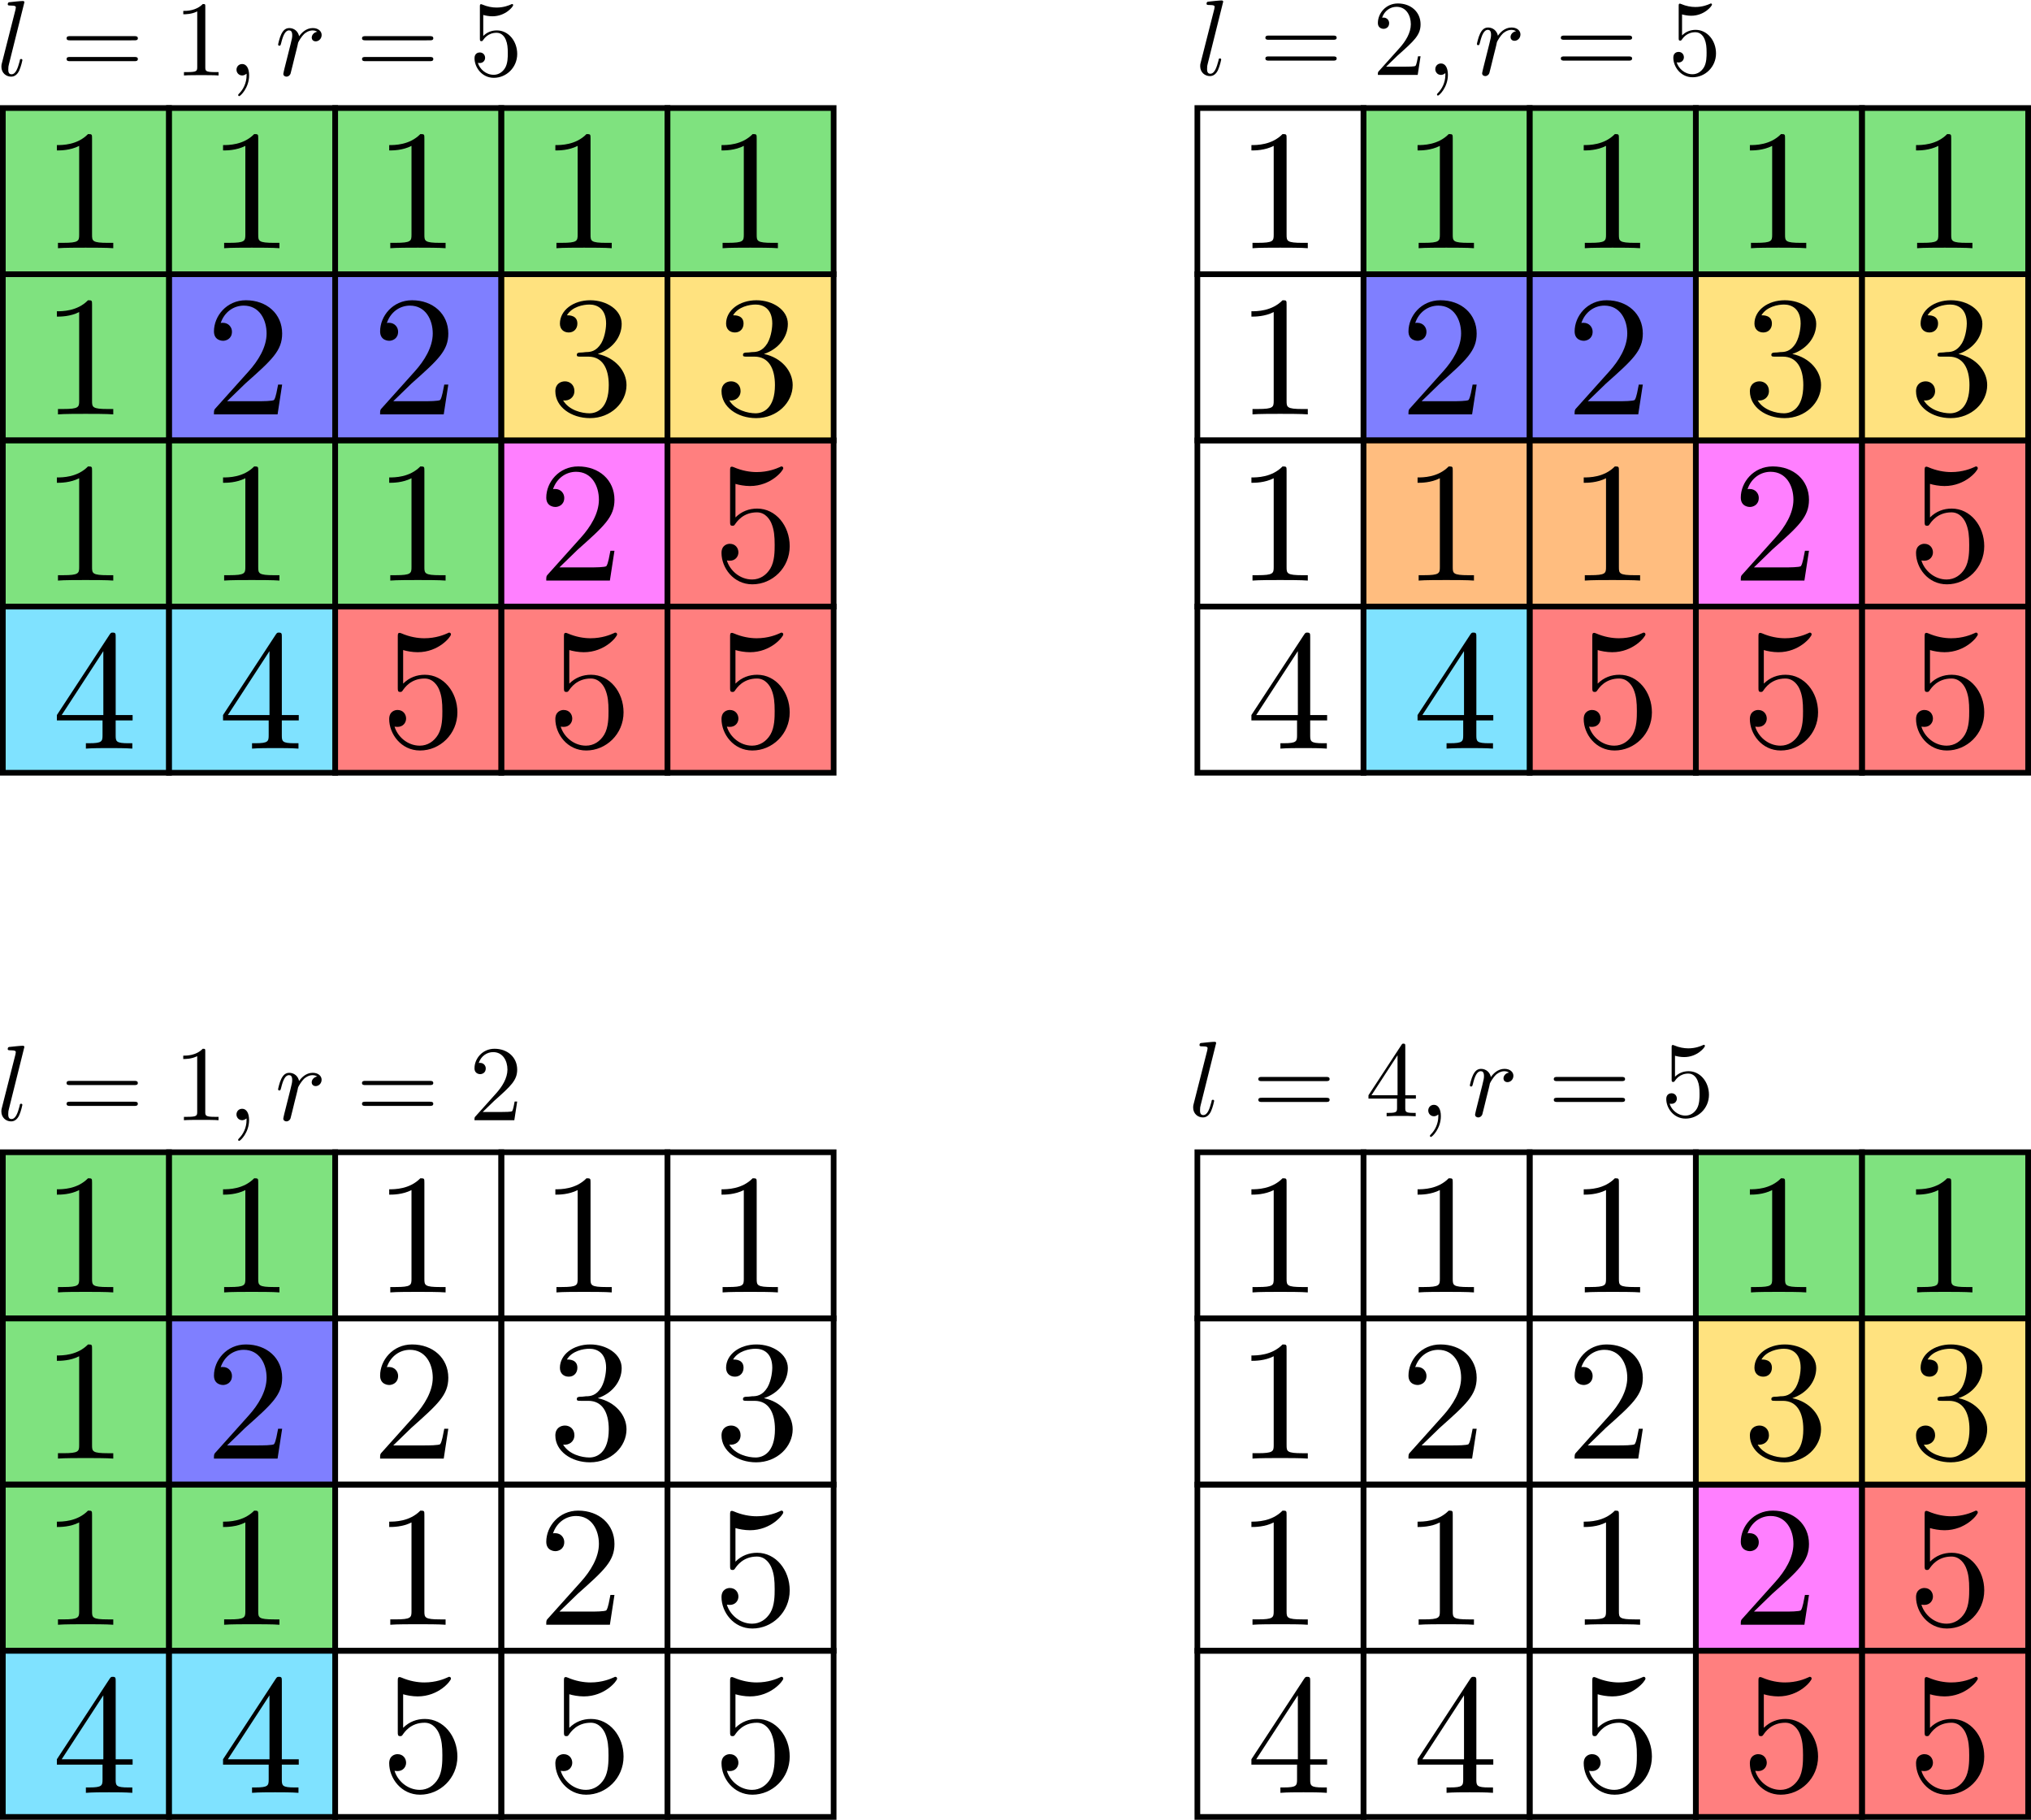 <?xml version="1.0" encoding="UTF-8" standalone="no"?>
<!-- Created with Inkscape (http://www.inkscape.org/) -->

<svg
   width="118.189mm"
   height="105.886mm"
   viewBox="0 0 118.189 105.886"
   version="1.1"
   id="svg5"
   sodipodi:docname="drawing2.svg"
   inkscape:version="1.1 (c4e8f9ed74, 2021-05-24)"
   xmlns:inkscape="http://www.inkscape.org/namespaces/inkscape"
   xmlns:sodipodi="http://sodipodi.sourceforge.net/DTD/sodipodi-0.dtd"
   xmlns:xlink="http://www.w3.org/1999/xlink"
   xmlns="http://www.w3.org/2000/svg"
   xmlns:svg="http://www.w3.org/2000/svg">
  <sodipodi:namedview
     id="namedview7"
     pagecolor="#ffffff"
     bordercolor="#cccccc"
     borderopacity="1"
     inkscape:pageshadow="0"
     inkscape:pageopacity="1"
     inkscape:pagecheckerboard="0"
     inkscape:document-units="mm"
     showgrid="false"
     inkscape:zoom="1.2699352"
     inkscape:cx="97.249056"
     inkscape:cy="195.67927"
     inkscape:window-width="1366"
     inkscape:window-height="694"
     inkscape:window-x="0"
     inkscape:window-y="0"
     inkscape:window-maximized="1"
     inkscape:current-layer="layer1" />
  <defs
     id="defs2">
    <g
       id="g1312">
      <symbol
         overflow="visible"
         id="symbol1599">
        <path
           style="stroke:none"
           d=""
           id="path7452" />
      </symbol>
      <symbol
         overflow="visible"
         id="symbol5370">
        <path
           style="stroke:none"
           d="m 2.938,-6.375 c 0,-0.25 0,-0.266 -0.234,-0.266 C 2.078,-6 1.203,-6 0.891,-6 v 0.312 c 0.203,0 0.781,0 1.297,-0.266 v 5.172 c 0,0.359 -0.031,0.469 -0.922,0.469 h -0.312 V 0 c 0.344,-0.031 1.203,-0.031 1.609,-0.031 0.391,0 1.266,0 1.609,0.031 v -0.312 h -0.312 c -0.906,0 -0.922,-0.109 -0.922,-0.469 z m 0,0"
           id="path5526" />
      </symbol>
    </g>
    <g
       id="g3976">
      <symbol
         overflow="visible"
         id="symbol4083">
        <path
           style="stroke:none"
           d=""
           id="path962" />
      </symbol>
      <symbol
         overflow="visible"
         id="symbol703">
        <path
           style="stroke:none"
           d="m 1.266,-0.766 1.062,-1.031 c 1.547,-1.375 2.141,-1.906 2.141,-2.906 0,-1.141 -0.891,-1.938 -2.109,-1.938 -1.125,0 -1.859,0.922 -1.859,1.812 0,0.547 0.5,0.547 0.531,0.547 0.172,0 0.516,-0.109 0.516,-0.531 0,-0.25 -0.188,-0.516 -0.531,-0.516 -0.078,0 -0.094,0 -0.125,0.016 0.219,-0.656 0.766,-1.016 1.344,-1.016 0.906,0 1.328,0.812 1.328,1.625 C 3.562,-3.906 3.078,-3.125 2.516,-2.5 l -1.906,2.125 C 0.5,-0.266 0.5,-0.234 0.5,0 H 4.203 L 4.469,-1.734 H 4.234 C 4.172,-1.438 4.109,-1 4,-0.844 3.938,-0.766 3.281,-0.766 3.062,-0.766 Z m 0,0"
           id="path6943" />
      </symbol>
    </g>
    <g
       id="g8042">
      <symbol
         overflow="visible"
         id="symbol9521">
        <path
           style="stroke:none"
           d=""
           id="path3934" />
      </symbol>
      <symbol
         overflow="visible"
         id="symbol5089">
        <path
           style="stroke:none"
           d="m 2.891,-3.516 c 0.812,-0.266 1.391,-0.953 1.391,-1.75 0,-0.812 -0.875,-1.375 -1.828,-1.375 -1,0 -1.766,0.594 -1.766,1.359 0,0.328 0.219,0.516 0.516,0.516 0.297,0 0.5,-0.219 0.5,-0.516 0,-0.484 -0.469,-0.484 -0.609,-0.484 0.297,-0.5 0.953,-0.625 1.312,-0.625 0.422,0 0.969,0.219 0.969,1.109 0,0.125 -0.031,0.703 -0.281,1.141 C 2.797,-3.656 2.453,-3.625 2.203,-3.625 2.125,-3.609 1.891,-3.594 1.812,-3.594 c -0.078,0.016 -0.141,0.031 -0.141,0.125 0,0.109 0.062,0.109 0.234,0.109 h 0.438 c 0.812,0 1.188,0.672 1.188,1.656 0,1.359 -0.688,1.641 -1.125,1.641 -0.438,0 -1.188,-0.172 -1.531,-0.75 0.344,0.047 0.656,-0.172 0.656,-0.547 0,-0.359 -0.266,-0.562 -0.547,-0.562 -0.25,0 -0.562,0.141 -0.562,0.578 0,0.906 0.922,1.562 2.016,1.562 1.219,0 2.125,-0.906 2.125,-1.922 0,-0.812 -0.641,-1.594 -1.672,-1.812 z m 0,0"
           id="path4150" />
      </symbol>
    </g>
    <g
       id="g6303">
      <symbol
         overflow="visible"
         id="symbol3077">
        <path
           style="stroke:none"
           d=""
           id="path965" />
      </symbol>
      <symbol
         overflow="visible"
         id="symbol1998">
        <path
           style="stroke:none"
           d="m 2.938,-1.641 v 0.859 c 0,0.359 -0.031,0.469 -0.766,0.469 H 1.969 V 0 C 2.375,-0.031 2.891,-0.031 3.312,-0.031 c 0.422,0 0.938,0 1.359,0.031 v -0.312 h -0.219 c -0.734,0 -0.75,-0.109 -0.75,-0.469 V -1.641 H 4.688 v -0.312 H 3.703 v -4.531 c 0,-0.203 0,-0.266 -0.172,-0.266 -0.078,0 -0.109,0 -0.188,0.125 l -3.062,4.672 v 0.312 z m 0.047,-0.312 H 0.562 l 2.422,-3.719 z m 0,0"
           id="path7268" />
      </symbol>
    </g>
    <g
       id="g5831">
      <symbol
         overflow="visible"
         id="symbol299">
        <path
           style="stroke:none"
           d=""
           id="path7633" />
      </symbol>
      <symbol
         overflow="visible"
         id="symbol9612">
        <path
           style="stroke:none"
           d="m 4.469,-2 c 0,-1.188 -0.812,-2.188 -1.891,-2.188 -0.469,0 -0.906,0.156 -1.266,0.516 V -5.625 c 0.203,0.062 0.531,0.125 0.844,0.125 1.234,0 1.938,-0.906 1.938,-1.031 0,-0.062 -0.031,-0.109 -0.109,-0.109 0,0 -0.031,0 -0.078,0.031 C 3.703,-6.516 3.219,-6.312 2.547,-6.312 2.156,-6.312 1.688,-6.391 1.219,-6.594 1.141,-6.625 1.125,-6.625 1.109,-6.625 1,-6.625 1,-6.547 1,-6.391 V -3.438 c 0,0.172 0,0.25 0.141,0.25 0.078,0 0.094,-0.016 0.141,-0.078 C 1.391,-3.422 1.75,-3.969 2.562,-3.969 c 0.516,0 0.766,0.453 0.844,0.641 0.156,0.375 0.188,0.75 0.188,1.25 0,0.359 0,0.953 -0.25,1.375 C 3.109,-0.312 2.734,-0.062 2.281,-0.062 c -0.719,0 -1.297,-0.531 -1.469,-1.109 0.031,0 0.062,0.016 0.172,0.016 0.328,0 0.5,-0.25 0.5,-0.484 0,-0.25 -0.172,-0.5 -0.5,-0.5 C 0.844,-2.141 0.5,-2.062 0.5,-1.609 0.5,-0.75 1.188,0.219 2.297,0.219 3.453,0.219 4.469,-0.734 4.469,-2 Z m 0,0"
           id="path3444" />
      </symbol>
    </g>
    <g
       id="g2801">
      <symbol
         overflow="visible"
         id="symbol4181">
        <path
           style="stroke:none"
           d=""
           id="path7038" />
      </symbol>
      <symbol
         overflow="visible"
         id="symbol5077">
        <path
           style="stroke:none"
           d="m 2.578,-6.812 c 0,0 0,-0.109 -0.141,-0.109 -0.219,0 -0.953,0.078 -1.219,0.109 -0.078,0 -0.188,0.016 -0.188,0.203 0,0.109 0.109,0.109 0.25,0.109 0.484,0 0.5,0.094 0.5,0.172 L 1.75,-6.125 0.484,-1.141 C 0.453,-1.031 0.438,-0.969 0.438,-0.812 c 0,0.578 0.438,0.922 0.906,0.922 0.328,0 0.578,-0.203 0.75,-0.562 0.172,-0.375 0.297,-0.953 0.297,-0.969 0,-0.109 -0.094,-0.109 -0.125,-0.109 -0.094,0 -0.109,0.047 -0.125,0.188 C 1.969,-0.703 1.781,-0.109 1.375,-0.109 c -0.297,0 -0.297,-0.312 -0.297,-0.453 0,-0.25 0.016,-0.297 0.062,-0.484 z m 0,0"
           id="path9471" />
      </symbol>
      <symbol
         overflow="visible"
         id="symbol5177">
        <path
           style="stroke:none"
           d="m 2.031,-0.016 c 0,-0.656 -0.25,-1.047 -0.641,-1.047 -0.328,0 -0.531,0.25 -0.531,0.531 C 0.859,-0.266 1.062,0 1.391,0 1.5,0 1.641,-0.047 1.734,-0.125 1.766,-0.156 1.781,-0.156 1.781,-0.156 c 0.016,0 0.016,0 0.016,0.141 0,0.75 -0.344,1.344 -0.672,1.672 -0.109,0.109 -0.109,0.125 -0.109,0.156 0,0.078 0.047,0.109 0.094,0.109 0.109,0 0.922,-0.766 0.922,-1.938 z m 0,0"
           id="path5389" />
      </symbol>
      <symbol
         overflow="visible"
         id="symbol6659">
        <path
           style="stroke:none"
           d="m 0.875,-0.594 c -0.031,0.156 -0.094,0.391 -0.094,0.438 0,0.172 0.141,0.266 0.297,0.266 0.125,0 0.297,-0.078 0.375,-0.281 C 1.469,-0.203 1.797,-1.562 1.844,-1.75 c 0.078,-0.328 0.266,-1.016 0.312,-1.297 0.047,-0.125 0.328,-0.594 0.562,-0.812 0.078,-0.062 0.375,-0.328 0.797,-0.328 0.266,0 0.406,0.125 0.422,0.125 -0.297,0.047 -0.516,0.281 -0.516,0.547 0,0.156 0.109,0.344 0.375,0.344 0.266,0 0.547,-0.234 0.547,-0.594 0,-0.344 -0.312,-0.641 -0.828,-0.641 C 2.875,-4.406 2.438,-3.922 2.25,-3.641 2.156,-4.094 1.797,-4.406 1.328,-4.406 0.875,-4.406 0.688,-4.016 0.594,-3.844 0.422,-3.5 0.297,-2.906 0.297,-2.875 c 0,0.109 0.094,0.109 0.109,0.109 0.109,0 0.109,-0.016 0.172,-0.234 0.172,-0.703 0.375,-1.188 0.734,-1.188 0.156,0 0.297,0.078 0.297,0.453 0,0.219 -0.031,0.328 -0.156,0.844 z m 0,0"
           id="path7576" />
      </symbol>
      <symbol
         overflow="visible"
         id="symbol9889">
        <path
           style="stroke:none"
           d=""
           id="path9808" />
      </symbol>
      <symbol
         overflow="visible"
         id="symbol4677">
        <path
           style="stroke:none"
           d="m 6.844,-3.266 c 0.156,0 0.344,0 0.344,-0.188 C 7.188,-3.656 7,-3.656 6.859,-3.656 h -5.969 c -0.141,0 -0.328,0 -0.328,0.203 0,0.188 0.188,0.188 0.328,0.188 z m 0.016,1.938 c 0.141,0 0.328,0 0.328,-0.203 0,-0.188 -0.188,-0.188 -0.344,-0.188 H 0.891 c -0.141,0 -0.328,0 -0.328,0.188 0,0.203 0.188,0.203 0.328,0.203 z m 0,0"
           id="path5264" />
      </symbol>
      <symbol
         overflow="visible"
         id="symbol2493">
        <path
           style="stroke:none"
           d="m 2.938,-6.375 c 0,-0.25 0,-0.266 -0.234,-0.266 C 2.078,-6 1.203,-6 0.891,-6 v 0.312 c 0.203,0 0.781,0 1.297,-0.266 v 5.172 c 0,0.359 -0.031,0.469 -0.922,0.469 h -0.312 V 0 c 0.344,-0.031 1.203,-0.031 1.609,-0.031 0.391,0 1.266,0 1.609,0.031 v -0.312 h -0.312 c -0.906,0 -0.922,-0.109 -0.922,-0.469 z m 0,0"
           id="path5648" />
      </symbol>
      <symbol
         overflow="visible"
         id="symbol379">
        <path
           style="stroke:none"
           d="m 4.469,-2 c 0,-1.188 -0.812,-2.188 -1.891,-2.188 -0.469,0 -0.906,0.156 -1.266,0.516 V -5.625 c 0.203,0.062 0.531,0.125 0.844,0.125 1.234,0 1.938,-0.906 1.938,-1.031 0,-0.062 -0.031,-0.109 -0.109,-0.109 0,0 -0.031,0 -0.078,0.031 C 3.703,-6.516 3.219,-6.312 2.547,-6.312 2.156,-6.312 1.688,-6.391 1.219,-6.594 1.141,-6.625 1.125,-6.625 1.109,-6.625 1,-6.625 1,-6.547 1,-6.391 V -3.438 c 0,0.172 0,0.25 0.141,0.25 0.078,0 0.094,-0.016 0.141,-0.078 C 1.391,-3.422 1.75,-3.969 2.562,-3.969 c 0.516,0 0.766,0.453 0.844,0.641 0.156,0.375 0.188,0.75 0.188,1.25 0,0.359 0,0.953 -0.25,1.375 C 3.109,-0.312 2.734,-0.062 2.281,-0.062 c -0.719,0 -1.297,-0.531 -1.469,-1.109 0.031,0 0.062,0.016 0.172,0.016 0.328,0 0.5,-0.25 0.5,-0.484 0,-0.25 -0.172,-0.5 -0.5,-0.5 C 0.844,-2.141 0.5,-2.062 0.5,-1.609 0.5,-0.75 1.188,0.219 2.297,0.219 3.453,0.219 4.469,-0.734 4.469,-2 Z m 0,0"
           id="path8879" />
      </symbol>
    </g>
    <g
       id="g3799">
      <symbol
         overflow="visible"
         id="symbol4473">
        <path
           style="stroke:none"
           d=""
           id="path3400" />
      </symbol>
      <symbol
         overflow="visible"
         id="symbol5877">
        <path
           style="stroke:none"
           d="m 2.578,-6.812 c 0,0 0,-0.109 -0.141,-0.109 -0.219,0 -0.953,0.078 -1.219,0.109 -0.078,0 -0.188,0.016 -0.188,0.203 0,0.109 0.109,0.109 0.25,0.109 0.484,0 0.5,0.094 0.5,0.172 L 1.75,-6.125 0.484,-1.141 C 0.453,-1.031 0.438,-0.969 0.438,-0.812 c 0,0.578 0.438,0.922 0.906,0.922 0.328,0 0.578,-0.203 0.75,-0.562 0.172,-0.375 0.297,-0.953 0.297,-0.969 0,-0.109 -0.094,-0.109 -0.125,-0.109 -0.094,0 -0.109,0.047 -0.125,0.188 C 1.969,-0.703 1.781,-0.109 1.375,-0.109 c -0.297,0 -0.297,-0.312 -0.297,-0.453 0,-0.25 0.016,-0.297 0.062,-0.484 z m 0,0"
           id="path3983" />
      </symbol>
      <symbol
         overflow="visible"
         id="symbol5729">
        <path
           style="stroke:none"
           d="m 2.031,-0.016 c 0,-0.656 -0.25,-1.047 -0.641,-1.047 -0.328,0 -0.531,0.25 -0.531,0.531 C 0.859,-0.266 1.062,0 1.391,0 1.5,0 1.641,-0.047 1.734,-0.125 1.766,-0.156 1.781,-0.156 1.781,-0.156 c 0.016,0 0.016,0 0.016,0.141 0,0.75 -0.344,1.344 -0.672,1.672 -0.109,0.109 -0.109,0.125 -0.109,0.156 0,0.078 0.047,0.109 0.094,0.109 0.109,0 0.922,-0.766 0.922,-1.938 z m 0,0"
           id="path7572" />
      </symbol>
      <symbol
         overflow="visible"
         id="symbol7295">
        <path
           style="stroke:none"
           d="m 0.875,-0.594 c -0.031,0.156 -0.094,0.391 -0.094,0.438 0,0.172 0.141,0.266 0.297,0.266 0.125,0 0.297,-0.078 0.375,-0.281 C 1.469,-0.203 1.797,-1.562 1.844,-1.75 c 0.078,-0.328 0.266,-1.016 0.312,-1.297 0.047,-0.125 0.328,-0.594 0.562,-0.812 0.078,-0.062 0.375,-0.328 0.797,-0.328 0.266,0 0.406,0.125 0.422,0.125 -0.297,0.047 -0.516,0.281 -0.516,0.547 0,0.156 0.109,0.344 0.375,0.344 0.266,0 0.547,-0.234 0.547,-0.594 0,-0.344 -0.312,-0.641 -0.828,-0.641 C 2.875,-4.406 2.438,-3.922 2.25,-3.641 2.156,-4.094 1.797,-4.406 1.328,-4.406 0.875,-4.406 0.688,-4.016 0.594,-3.844 0.422,-3.5 0.297,-2.906 0.297,-2.875 c 0,0.109 0.094,0.109 0.109,0.109 0.109,0 0.109,-0.016 0.172,-0.234 0.172,-0.703 0.375,-1.188 0.734,-1.188 0.156,0 0.297,0.078 0.297,0.453 0,0.219 -0.031,0.328 -0.156,0.844 z m 0,0"
           id="path4293" />
      </symbol>
      <symbol
         overflow="visible"
         id="symbol4329">
        <path
           style="stroke:none"
           d=""
           id="path5465" />
      </symbol>
      <symbol
         overflow="visible"
         id="symbol776">
        <path
           style="stroke:none"
           d="m 6.844,-3.266 c 0.156,0 0.344,0 0.344,-0.188 C 7.188,-3.656 7,-3.656 6.859,-3.656 h -5.969 c -0.141,0 -0.328,0 -0.328,0.203 0,0.188 0.188,0.188 0.328,0.188 z m 0.016,1.938 c 0.141,0 0.328,0 0.328,-0.203 0,-0.188 -0.188,-0.188 -0.344,-0.188 H 0.891 c -0.141,0 -0.328,0 -0.328,0.188 0,0.203 0.188,0.203 0.328,0.203 z m 0,0"
           id="path5970" />
      </symbol>
      <symbol
         overflow="visible"
         id="symbol8186">
        <path
           style="stroke:none"
           d="m 1.266,-0.766 1.062,-1.031 c 1.547,-1.375 2.141,-1.906 2.141,-2.906 0,-1.141 -0.891,-1.938 -2.109,-1.938 -1.125,0 -1.859,0.922 -1.859,1.812 0,0.547 0.5,0.547 0.531,0.547 0.172,0 0.516,-0.109 0.516,-0.531 0,-0.25 -0.188,-0.516 -0.531,-0.516 -0.078,0 -0.094,0 -0.125,0.016 0.219,-0.656 0.766,-1.016 1.344,-1.016 0.906,0 1.328,0.812 1.328,1.625 C 3.562,-3.906 3.078,-3.125 2.516,-2.5 l -1.906,2.125 C 0.5,-0.266 0.5,-0.234 0.5,0 H 4.203 L 4.469,-1.734 H 4.234 C 4.172,-1.438 4.109,-1 4,-0.844 3.938,-0.766 3.281,-0.766 3.062,-0.766 Z m 0,0"
           id="path5775" />
      </symbol>
      <symbol
         overflow="visible"
         id="symbol5981">
        <path
           style="stroke:none"
           d="m 4.469,-2 c 0,-1.188 -0.812,-2.188 -1.891,-2.188 -0.469,0 -0.906,0.156 -1.266,0.516 V -5.625 c 0.203,0.062 0.531,0.125 0.844,0.125 1.234,0 1.938,-0.906 1.938,-1.031 0,-0.062 -0.031,-0.109 -0.109,-0.109 0,0 -0.031,0 -0.078,0.031 C 3.703,-6.516 3.219,-6.312 2.547,-6.312 2.156,-6.312 1.688,-6.391 1.219,-6.594 1.141,-6.625 1.125,-6.625 1.109,-6.625 1,-6.625 1,-6.547 1,-6.391 V -3.438 c 0,0.172 0,0.25 0.141,0.25 0.078,0 0.094,-0.016 0.141,-0.078 C 1.391,-3.422 1.75,-3.969 2.562,-3.969 c 0.516,0 0.766,0.453 0.844,0.641 0.156,0.375 0.188,0.75 0.188,1.25 0,0.359 0,0.953 -0.25,1.375 C 3.109,-0.312 2.734,-0.062 2.281,-0.062 c -0.719,0 -1.297,-0.531 -1.469,-1.109 0.031,0 0.062,0.016 0.172,0.016 0.328,0 0.5,-0.25 0.5,-0.484 0,-0.25 -0.172,-0.5 -0.5,-0.5 C 0.844,-2.141 0.5,-2.062 0.5,-1.609 0.5,-0.75 1.188,0.219 2.297,0.219 3.453,0.219 4.469,-0.734 4.469,-2 Z m 0,0"
           id="path3361" />
      </symbol>
    </g>
    <g
       id="g4498">
      <symbol
         overflow="visible"
         id="symbol5505">
        <path
           style="stroke:none"
           d=""
           id="path4107" />
      </symbol>
      <symbol
         overflow="visible"
         id="symbol5161">
        <path
           style="stroke:none"
           d="m 2.578,-6.812 c 0,0 0,-0.109 -0.141,-0.109 -0.219,0 -0.953,0.078 -1.219,0.109 -0.078,0 -0.188,0.016 -0.188,0.203 0,0.109 0.109,0.109 0.25,0.109 0.484,0 0.5,0.094 0.5,0.172 L 1.75,-6.125 0.484,-1.141 C 0.453,-1.031 0.438,-0.969 0.438,-0.812 c 0,0.578 0.438,0.922 0.906,0.922 0.328,0 0.578,-0.203 0.75,-0.562 0.172,-0.375 0.297,-0.953 0.297,-0.969 0,-0.109 -0.094,-0.109 -0.125,-0.109 -0.094,0 -0.109,0.047 -0.125,0.188 C 1.969,-0.703 1.781,-0.109 1.375,-0.109 c -0.297,0 -0.297,-0.312 -0.297,-0.453 0,-0.25 0.016,-0.297 0.062,-0.484 z m 0,0"
           id="path6699" />
      </symbol>
      <symbol
         overflow="visible"
         id="symbol3959">
        <path
           style="stroke:none"
           d="m 2.031,-0.016 c 0,-0.656 -0.25,-1.047 -0.641,-1.047 -0.328,0 -0.531,0.25 -0.531,0.531 C 0.859,-0.266 1.062,0 1.391,0 1.5,0 1.641,-0.047 1.734,-0.125 1.766,-0.156 1.781,-0.156 1.781,-0.156 c 0.016,0 0.016,0 0.016,0.141 0,0.75 -0.344,1.344 -0.672,1.672 -0.109,0.109 -0.109,0.125 -0.109,0.156 0,0.078 0.047,0.109 0.094,0.109 0.109,0 0.922,-0.766 0.922,-1.938 z m 0,0"
           id="path2997" />
      </symbol>
      <symbol
         overflow="visible"
         id="symbol848">
        <path
           style="stroke:none"
           d="m 0.875,-0.594 c -0.031,0.156 -0.094,0.391 -0.094,0.438 0,0.172 0.141,0.266 0.297,0.266 0.125,0 0.297,-0.078 0.375,-0.281 C 1.469,-0.203 1.797,-1.562 1.844,-1.75 c 0.078,-0.328 0.266,-1.016 0.312,-1.297 0.047,-0.125 0.328,-0.594 0.562,-0.812 0.078,-0.062 0.375,-0.328 0.797,-0.328 0.266,0 0.406,0.125 0.422,0.125 -0.297,0.047 -0.516,0.281 -0.516,0.547 0,0.156 0.109,0.344 0.375,0.344 0.266,0 0.547,-0.234 0.547,-0.594 0,-0.344 -0.312,-0.641 -0.828,-0.641 C 2.875,-4.406 2.438,-3.922 2.25,-3.641 2.156,-4.094 1.797,-4.406 1.328,-4.406 0.875,-4.406 0.688,-4.016 0.594,-3.844 0.422,-3.5 0.297,-2.906 0.297,-2.875 c 0,0.109 0.094,0.109 0.109,0.109 0.109,0 0.109,-0.016 0.172,-0.234 0.172,-0.703 0.375,-1.188 0.734,-1.188 0.156,0 0.297,0.078 0.297,0.453 0,0.219 -0.031,0.328 -0.156,0.844 z m 0,0"
           id="path1820" />
      </symbol>
      <symbol
         overflow="visible"
         id="symbol5070">
        <path
           style="stroke:none"
           d=""
           id="path8700" />
      </symbol>
      <symbol
         overflow="visible"
         id="symbol6690">
        <path
           style="stroke:none"
           d="m 6.844,-3.266 c 0.156,0 0.344,0 0.344,-0.188 C 7.188,-3.656 7,-3.656 6.859,-3.656 h -5.969 c -0.141,0 -0.328,0 -0.328,0.203 0,0.188 0.188,0.188 0.328,0.188 z m 0.016,1.938 c 0.141,0 0.328,0 0.328,-0.203 0,-0.188 -0.188,-0.188 -0.344,-0.188 H 0.891 c -0.141,0 -0.328,0 -0.328,0.188 0,0.203 0.188,0.203 0.328,0.203 z m 0,0"
           id="path1256" />
      </symbol>
      <symbol
         overflow="visible"
         id="symbol5171">
        <path
           style="stroke:none"
           d="m 2.938,-1.641 v 0.859 c 0,0.359 -0.031,0.469 -0.766,0.469 H 1.969 V 0 C 2.375,-0.031 2.891,-0.031 3.312,-0.031 c 0.422,0 0.938,0 1.359,0.031 v -0.312 h -0.219 c -0.734,0 -0.75,-0.109 -0.75,-0.469 V -1.641 H 4.688 v -0.312 H 3.703 v -4.531 c 0,-0.203 0,-0.266 -0.172,-0.266 -0.078,0 -0.109,0 -0.188,0.125 l -3.062,4.672 v 0.312 z m 0.047,-0.312 H 0.562 l 2.422,-3.719 z m 0,0"
           id="path104" />
      </symbol>
      <symbol
         overflow="visible"
         id="symbol3565">
        <path
           style="stroke:none"
           d="m 4.469,-2 c 0,-1.188 -0.812,-2.188 -1.891,-2.188 -0.469,0 -0.906,0.156 -1.266,0.516 V -5.625 c 0.203,0.062 0.531,0.125 0.844,0.125 1.234,0 1.938,-0.906 1.938,-1.031 0,-0.062 -0.031,-0.109 -0.109,-0.109 0,0 -0.031,0 -0.078,0.031 C 3.703,-6.516 3.219,-6.312 2.547,-6.312 2.156,-6.312 1.688,-6.391 1.219,-6.594 1.141,-6.625 1.125,-6.625 1.109,-6.625 1,-6.625 1,-6.547 1,-6.391 V -3.438 c 0,0.172 0,0.25 0.141,0.25 0.078,0 0.094,-0.016 0.141,-0.078 C 1.391,-3.422 1.75,-3.969 2.562,-3.969 c 0.516,0 0.766,0.453 0.844,0.641 0.156,0.375 0.188,0.75 0.188,1.25 0,0.359 0,0.953 -0.25,1.375 C 3.109,-0.312 2.734,-0.062 2.281,-0.062 c -0.719,0 -1.297,-0.531 -1.469,-1.109 0.031,0 0.062,0.016 0.172,0.016 0.328,0 0.5,-0.25 0.5,-0.484 0,-0.25 -0.172,-0.5 -0.5,-0.5 C 0.844,-2.141 0.5,-2.062 0.5,-1.609 0.5,-0.75 1.188,0.219 2.297,0.219 3.453,0.219 4.469,-0.734 4.469,-2 Z m 0,0"
           id="path6264" />
      </symbol>
    </g>
    <g
       id="g8445">
      <symbol
         overflow="visible"
         id="symbol2294">
        <path
           style="stroke:none"
           d=""
           id="path5994" />
      </symbol>
      <symbol
         overflow="visible"
         id="symbol180">
        <path
           style="stroke:none"
           d="m 2.578,-6.812 c 0,0 0,-0.109 -0.141,-0.109 -0.219,0 -0.953,0.078 -1.219,0.109 -0.078,0 -0.188,0.016 -0.188,0.203 0,0.109 0.109,0.109 0.25,0.109 0.484,0 0.5,0.094 0.5,0.172 L 1.75,-6.125 0.484,-1.141 C 0.453,-1.031 0.438,-0.969 0.438,-0.812 c 0,0.578 0.438,0.922 0.906,0.922 0.328,0 0.578,-0.203 0.75,-0.562 0.172,-0.375 0.297,-0.953 0.297,-0.969 0,-0.109 -0.094,-0.109 -0.125,-0.109 -0.094,0 -0.109,0.047 -0.125,0.188 C 1.969,-0.703 1.781,-0.109 1.375,-0.109 c -0.297,0 -0.297,-0.312 -0.297,-0.453 0,-0.25 0.016,-0.297 0.062,-0.484 z m 0,0"
           id="path508" />
      </symbol>
      <symbol
         overflow="visible"
         id="symbol8712">
        <path
           style="stroke:none"
           d="m 2.031,-0.016 c 0,-0.656 -0.25,-1.047 -0.641,-1.047 -0.328,0 -0.531,0.25 -0.531,0.531 C 0.859,-0.266 1.062,0 1.391,0 1.5,0 1.641,-0.047 1.734,-0.125 1.766,-0.156 1.781,-0.156 1.781,-0.156 c 0.016,0 0.016,0 0.016,0.141 0,0.75 -0.344,1.344 -0.672,1.672 -0.109,0.109 -0.109,0.125 -0.109,0.156 0,0.078 0.047,0.109 0.094,0.109 0.109,0 0.922,-0.766 0.922,-1.938 z m 0,0"
           id="path10" />
      </symbol>
      <symbol
         overflow="visible"
         id="symbol457">
        <path
           style="stroke:none"
           d="m 0.875,-0.594 c -0.031,0.156 -0.094,0.391 -0.094,0.438 0,0.172 0.141,0.266 0.297,0.266 0.125,0 0.297,-0.078 0.375,-0.281 C 1.469,-0.203 1.797,-1.562 1.844,-1.75 c 0.078,-0.328 0.266,-1.016 0.312,-1.297 0.047,-0.125 0.328,-0.594 0.562,-0.812 0.078,-0.062 0.375,-0.328 0.797,-0.328 0.266,0 0.406,0.125 0.422,0.125 -0.297,0.047 -0.516,0.281 -0.516,0.547 0,0.156 0.109,0.344 0.375,0.344 0.266,0 0.547,-0.234 0.547,-0.594 0,-0.344 -0.312,-0.641 -0.828,-0.641 C 2.875,-4.406 2.438,-3.922 2.25,-3.641 2.156,-4.094 1.797,-4.406 1.328,-4.406 0.875,-4.406 0.688,-4.016 0.594,-3.844 0.422,-3.5 0.297,-2.906 0.297,-2.875 c 0,0.109 0.094,0.109 0.109,0.109 0.109,0 0.109,-0.016 0.172,-0.234 0.172,-0.703 0.375,-1.188 0.734,-1.188 0.156,0 0.297,0.078 0.297,0.453 0,0.219 -0.031,0.328 -0.156,0.844 z m 0,0"
           id="path1076" />
      </symbol>
      <symbol
         overflow="visible"
         id="symbol7067">
        <path
           style="stroke:none"
           d=""
           id="path8386" />
      </symbol>
      <symbol
         overflow="visible"
         id="symbol1406">
        <path
           style="stroke:none"
           d="m 6.844,-3.266 c 0.156,0 0.344,0 0.344,-0.188 C 7.188,-3.656 7,-3.656 6.859,-3.656 h -5.969 c -0.141,0 -0.328,0 -0.328,0.203 0,0.188 0.188,0.188 0.328,0.188 z m 0.016,1.938 c 0.141,0 0.328,0 0.328,-0.203 0,-0.188 -0.188,-0.188 -0.344,-0.188 H 0.891 c -0.141,0 -0.328,0 -0.328,0.188 0,0.203 0.188,0.203 0.328,0.203 z m 0,0"
           id="path7877" />
      </symbol>
      <symbol
         overflow="visible"
         id="symbol9685">
        <path
           style="stroke:none"
           d="m 2.938,-6.375 c 0,-0.25 0,-0.266 -0.234,-0.266 C 2.078,-6 1.203,-6 0.891,-6 v 0.312 c 0.203,0 0.781,0 1.297,-0.266 v 5.172 c 0,0.359 -0.031,0.469 -0.922,0.469 h -0.312 V 0 c 0.344,-0.031 1.203,-0.031 1.609,-0.031 0.391,0 1.266,0 1.609,0.031 v -0.312 h -0.312 c -0.906,0 -0.922,-0.109 -0.922,-0.469 z m 0,0"
           id="path3483" />
      </symbol>
      <symbol
         overflow="visible"
         id="symbol2788">
        <path
           style="stroke:none"
           d="m 1.266,-0.766 1.062,-1.031 c 1.547,-1.375 2.141,-1.906 2.141,-2.906 0,-1.141 -0.891,-1.938 -2.109,-1.938 -1.125,0 -1.859,0.922 -1.859,1.812 0,0.547 0.5,0.547 0.531,0.547 0.172,0 0.516,-0.109 0.516,-0.531 0,-0.25 -0.188,-0.516 -0.531,-0.516 -0.078,0 -0.094,0 -0.125,0.016 0.219,-0.656 0.766,-1.016 1.344,-1.016 0.906,0 1.328,0.812 1.328,1.625 C 3.562,-3.906 3.078,-3.125 2.516,-2.5 l -1.906,2.125 C 0.5,-0.266 0.5,-0.234 0.5,0 H 4.203 L 4.469,-1.734 H 4.234 C 4.172,-1.438 4.109,-1 4,-0.844 3.938,-0.766 3.281,-0.766 3.062,-0.766 Z m 0,0"
           id="path7978" />
      </symbol>
    </g>
  </defs>
  <g
     inkscape:label="Layer 1"
     inkscape:groupmode="layer"
     id="layer1"
     transform="translate(3.1739473e-6,6.121)">
    <rect
       style="fill:#0000ff;fill-opacity:0.5;stroke:#000000;stroke-width:0.331;stroke-miterlimit:4;stroke-dasharray:none;stroke-opacity:1"
       id="rect1302-1-8-4-6-9-6-8"
       width="9.669"
       height="9.669"
       x="9.835"
       y="9.835" />
    <rect
       style="fill:#0000ff;fill-opacity:0.5;stroke:#000000;stroke-width:0.331;stroke-miterlimit:4;stroke-dasharray:none;stroke-opacity:1"
       id="rect1302-1-8-4-6-9-6-8-7"
       width="9.669"
       height="9.669"
       x="19.504"
       y="9.835" />
    <g
       inkscape:label=""
       transform="translate(-79.975,-63.973)"
       id="g901-6">
      <g
         id="g2673-0">
        <g
           style="fill:#000000;fill-opacity:1"
           id="g8672-4">
          <use
             xlink:href="#symbol703"
             x="91.925"
             y="81.963"
             id="use2725-8"
             width="100%"
             height="100%" />
        </g>
      </g>
    </g>
    <rect
       style="fill:#00c600;fill-opacity:0.5;stroke:#000000;stroke-width:0.331;stroke-miterlimit:4;stroke-dasharray:none;stroke-opacity:1"
       id="rect1302"
       width="9.669"
       height="9.669"
       x="0.165"
       y="0.165" />
    <rect
       style="fill:#00c600;fill-opacity:0.5;stroke:#000000;stroke-width:0.331;stroke-miterlimit:4;stroke-dasharray:none;stroke-opacity:1"
       id="rect1302-1"
       width="9.669"
       height="9.669"
       x="9.835"
       y="0.165" />
    <rect
       style="fill:#00c600;fill-opacity:0.5;stroke:#000000;stroke-width:0.331;stroke-miterlimit:4;stroke-dasharray:none;stroke-opacity:1"
       id="rect1302-1-8-4-6-9"
       width="9.669"
       height="9.669"
       x="0.165"
       y="9.835" />
    <rect
       style="fill:#00c600;fill-opacity:0.5;stroke:#000000;stroke-width:0.331;stroke-miterlimit:4;stroke-dasharray:none;stroke-opacity:1"
       id="rect1302-1-8"
       width="9.669"
       height="9.669"
       x="19.504"
       y="0.165" />
    <rect
       style="fill:#00c600;fill-opacity:0.5;stroke:#000000;stroke-width:0.331;stroke-miterlimit:4;stroke-dasharray:none;stroke-opacity:1"
       id="rect1302-1-8-4-6-9-8"
       width="9.669"
       height="9.669"
       x="0.165"
       y="19.504" />
    <rect
       style="fill:#00c600;fill-opacity:0.5;stroke:#000000;stroke-width:0.331;stroke-miterlimit:4;stroke-dasharray:none;stroke-opacity:1"
       id="rect1302-1-8-4"
       width="9.669"
       height="9.669"
       x="29.173"
       y="0.165" />
    <g
       inkscape:label=""
       transform="translate(-89.506,-73.642)"
       id="g838-6">
      <g
         id="g1455-3">
        <g
           style="fill:#000000;fill-opacity:1"
           id="g4893-9">
          <use
             xlink:href="#symbol5370"
             x="91.925"
             y="81.963"
             id="use7935-4"
             width="100%"
             height="100%" />
        </g>
      </g>
    </g>
    <rect
       style="fill:#00c600;fill-opacity:0.5;stroke:#000000;stroke-width:0.331;stroke-miterlimit:4;stroke-dasharray:none;stroke-opacity:1"
       id="rect1302-1-8-4-6"
       width="9.669"
       height="9.669"
       x="38.842"
       y="0.165" />
    <g
       inkscape:label=""
       transform="translate(-79.836,-73.642)"
       id="g838-6-8">
      <g
         id="g1455-3-5">
        <g
           style="fill:#000000;fill-opacity:1"
           id="g4893-9-6">
          <use
             xlink:href="#symbol5370"
             x="91.925"
             y="81.963"
             id="use7935-4-1"
             width="100%"
             height="100%" />
        </g>
      </g>
    </g>
    <g
       inkscape:label=""
       transform="translate(-70.167,-73.642)"
       id="g838-6-8-5">
      <g
         id="g1455-3-5-9">
        <g
           style="fill:#000000;fill-opacity:1"
           id="g4893-9-6-8">
          <use
             xlink:href="#symbol5370"
             x="91.925"
             y="81.963"
             id="use7935-4-1-4"
             width="100%"
             height="100%" />
        </g>
      </g>
    </g>
    <g
       inkscape:label=""
       transform="translate(-60.498,-73.642)"
       id="g838-6-8-5-1">
      <g
         id="g1455-3-5-9-0">
        <g
           style="fill:#000000;fill-opacity:1"
           id="g4893-9-6-8-3">
          <use
             xlink:href="#symbol5370"
             x="91.925"
             y="81.963"
             id="use7935-4-1-4-0"
             width="100%"
             height="100%" />
        </g>
      </g>
    </g>
    <g
       inkscape:label=""
       transform="translate(-50.829,-73.642)"
       id="g838-6-8-5-1-4">
      <g
         id="g1455-3-5-9-0-4">
        <g
           style="fill:#000000;fill-opacity:1"
           id="g4893-9-6-8-3-4">
          <use
             xlink:href="#symbol5370"
             x="91.925"
             y="81.963"
             id="use7935-4-1-4-0-7"
             width="100%"
             height="100%" />
        </g>
      </g>
    </g>
    <rect
       style="fill:#00c600;fill-opacity:0.5;stroke:#000000;stroke-width:0.331;stroke-miterlimit:4;stroke-dasharray:none;stroke-opacity:1"
       id="rect1302-1-8-4-6-9-88"
       width="9.669"
       height="9.669"
       x="9.835"
       y="19.504" />
    <g
       inkscape:label=""
       transform="translate(-89.506,-63.973)"
       id="g838-6-8-5-1-4-3">
      <g
         id="g1455-3-5-9-0-4-1">
        <g
           style="fill:#000000;fill-opacity:1"
           id="g4893-9-6-8-3-4-7">
          <use
             xlink:href="#symbol5370"
             x="91.925"
             y="81.963"
             id="use7935-4-1-4-0-7-5"
             width="100%"
             height="100%" />
        </g>
      </g>
    </g>
    <rect
       style="fill:#00c600;fill-opacity:0.5;stroke:#000000;stroke-width:0.331;stroke-miterlimit:4;stroke-dasharray:none;stroke-opacity:1"
       id="rect1302-1-8-4-6-9-6"
       width="9.669"
       height="9.669"
       x="19.504"
       y="19.504" />
    <g
       inkscape:label=""
       transform="translate(-89.506,-54.304)"
       id="g838-6-8-5-1-4-3-6">
      <g
         id="g1455-3-5-9-0-4-1-2">
        <g
           style="fill:#000000;fill-opacity:1"
           id="g4893-9-6-8-3-4-7-1">
          <use
             xlink:href="#symbol5370"
             x="91.925"
             y="81.963"
             id="use7935-4-1-4-0-7-5-7"
             width="100%"
             height="100%" />
        </g>
      </g>
    </g>
    <g
       inkscape:label=""
       transform="translate(-79.836,-54.304)"
       id="g838-6-8-5-1-4-3-9">
      <g
         id="g1455-3-5-9-0-4-1-7">
        <g
           style="fill:#000000;fill-opacity:1"
           id="g4893-9-6-8-3-4-7-5">
          <use
             xlink:href="#symbol5370"
             x="91.925"
             y="81.963"
             id="use7935-4-1-4-0-7-5-3"
             width="100%"
             height="100%" />
        </g>
      </g>
    </g>
    <g
       inkscape:label=""
       transform="translate(-70.167,-54.304)"
       id="g838-6-8-5-1-4-3-3">
      <g
         id="g1455-3-5-9-0-4-1-1">
        <g
           style="fill:#000000;fill-opacity:1"
           id="g4893-9-6-8-3-4-7-8">
          <use
             xlink:href="#symbol5370"
             x="91.925"
             y="81.963"
             id="use7935-4-1-4-0-7-5-9"
             width="100%"
             height="100%" />
        </g>
      </g>
    </g>
    <g
       inkscape:label=""
       transform="translate(-70.306,-63.973)"
       id="g901-6-8">
      <g
         id="g2673-0-8">
        <g
           style="fill:#000000;fill-opacity:1"
           id="g8672-4-9">
          <use
             xlink:href="#symbol703"
             x="91.925"
             y="81.963"
             id="use2725-8-7"
             width="100%"
             height="100%" />
        </g>
      </g>
    </g>
    <rect
       style="fill:#ff00ff;fill-opacity:0.5;stroke:#000000;stroke-width:0.331;stroke-miterlimit:4;stroke-dasharray:none;stroke-opacity:1"
       id="rect1302-1-8-4-6-9-6-8-3"
       width="9.669"
       height="9.669"
       x="29.173"
       y="19.504" />
    <rect
       style="fill:#ffc600;fill-opacity:0.5;stroke:#000000;stroke-width:0.331;stroke-miterlimit:4;stroke-dasharray:none;stroke-opacity:1"
       id="rect1302-1-8-4-6-9-6-8-3-0"
       width="9.669"
       height="9.669"
       x="29.173"
       y="9.835" />
    <g
       inkscape:label=""
       transform="translate(-60.637,-54.304)"
       id="g901-6-6">
      <g
         id="g2673-0-4">
        <g
           style="fill:#000000;fill-opacity:1"
           id="g8672-4-3">
          <use
             xlink:href="#symbol703"
             x="91.925"
             y="81.963"
             id="use2725-8-0"
             width="100%"
             height="100%" />
        </g>
      </g>
    </g>
    <rect
       style="fill:#ff0000;fill-opacity:0.5;stroke:#000000;stroke-width:0.331;stroke-miterlimit:4;stroke-dasharray:none;stroke-opacity:1"
       id="rect1302-1-8-4-6-9-6-8-3-7"
       width="9.669"
       height="9.669"
       x="38.842"
       y="19.504" />
    <rect
       style="fill:#ffc600;fill-opacity:0.5;stroke:#000000;stroke-width:0.331;stroke-miterlimit:4;stroke-dasharray:none;stroke-opacity:1"
       id="rect1302-1-8-4-6-9-6-8-3-0-6"
       width="9.669"
       height="9.669"
       x="38.842"
       y="9.835" />
    <rect
       style="fill:#ff0000;fill-opacity:0.5;stroke:#000000;stroke-width:0.331;stroke-miterlimit:4;stroke-dasharray:none;stroke-opacity:1"
       id="rect1302-1-8-4-6-9-6-8-3-7-1"
       width="9.669"
       height="9.669"
       x="38.842"
       y="29.173" />
    <g
       inkscape:label=""
       transform="translate(-60.03,-63.973)"
       id="g982-9">
      <g
         id="g5760-2">
        <g
           style="fill:#000000;fill-opacity:1"
           id="g3120-5">
          <use
             xlink:href="#symbol5089"
             x="91.925"
             y="81.963"
             id="use9937-4"
             width="100%"
             height="100%" />
        </g>
      </g>
    </g>
    <g
       inkscape:label=""
       transform="translate(-50.36,-63.973)"
       id="g982-9-0">
      <g
         id="g5760-2-5">
        <g
           style="fill:#000000;fill-opacity:1"
           id="g3120-5-9">
          <use
             xlink:href="#symbol5089"
             x="91.925"
             y="81.963"
             id="use9937-4-4"
             width="100%"
             height="100%" />
        </g>
      </g>
    </g>
    <rect
       style="fill:#ff0000;fill-opacity:0.5;stroke:#000000;stroke-width:0.331;stroke-miterlimit:4;stroke-dasharray:none;stroke-opacity:1"
       id="rect1302-1-8-4-6-9-6-8-3-7-6"
       width="9.669"
       height="9.669"
       x="29.173"
       y="29.173" />
    <g
       inkscape:label=""
       transform="translate(-50.439,-54.304)"
       id="g1198-9">
      <g
         id="g2665-2">
        <g
           style="fill:#000000;fill-opacity:1"
           id="g5352-2">
          <use
             xlink:href="#symbol9612"
             x="91.925"
             y="81.963"
             id="use8969-4"
             width="100%"
             height="100%" />
        </g>
      </g>
    </g>
    <rect
       style="fill:#ff0000;fill-opacity:0.5;stroke:#000000;stroke-width:0.331;stroke-miterlimit:4;stroke-dasharray:none;stroke-opacity:1"
       id="rect1302-1-8-4-6-9-6-8-3-7-0"
       width="9.669"
       height="9.669"
       x="19.504"
       y="29.173" />
    <g
       inkscape:label=""
       transform="translate(-50.439,-44.635)"
       id="g1198-9-7">
      <g
         id="g2665-2-5">
        <g
           style="fill:#000000;fill-opacity:1"
           id="g5352-2-4">
          <use
             xlink:href="#symbol9612"
             x="91.925"
             y="81.963"
             id="use8969-4-8"
             width="100%"
             height="100%" />
        </g>
      </g>
    </g>
    <g
       inkscape:label=""
       transform="translate(-60.108,-44.635)"
       id="g1198-9-2">
      <g
         id="g2665-2-8">
        <g
           style="fill:#000000;fill-opacity:1"
           id="g5352-2-9">
          <use
             xlink:href="#symbol9612"
             x="91.925"
             y="81.963"
             id="use8969-4-3"
             width="100%"
             height="100%" />
        </g>
      </g>
    </g>
    <g
       inkscape:label=""
       transform="translate(-69.777,-44.635)"
       id="g1198-9-8">
      <g
         id="g2665-2-0">
        <g
           style="fill:#000000;fill-opacity:1"
           id="g5352-2-2">
          <use
             xlink:href="#symbol9612"
             x="91.925"
             y="81.963"
             id="use8969-4-1"
             width="100%"
             height="100%" />
        </g>
      </g>
    </g>
    <rect
       style="fill:#00c6ff;fill-opacity:0.5;stroke:#000000;stroke-width:0.331;stroke-miterlimit:4;stroke-dasharray:none;stroke-opacity:0.993"
       id="rect1302-1-8-4-6-9-6-8-3-7-0-8"
       width="9.669"
       height="9.669"
       x="0.165"
       y="29.173" />
    <rect
       style="fill:#00c6ff;fill-opacity:0.5;stroke:#000000;stroke-width:0.331;stroke-miterlimit:4;stroke-dasharray:none;stroke-opacity:0.993"
       id="rect1302-1-8-4-6-9-6-8-3-7-0-8-6"
       width="9.669"
       height="9.669"
       x="9.835"
       y="29.173" />
    <g
       inkscape:label=""
       transform="translate(-88.896,-44.526)"
       id="g1081-5">
      <g
         id="g2796-1">
        <g
           style="fill:#000000;fill-opacity:1"
           id="g7245-1">
          <use
             xlink:href="#symbol1998"
             x="91.925"
             y="81.963"
             id="use6496-0"
             width="100%"
             height="100%" />
        </g>
      </g>
    </g>
    <g
       inkscape:label=""
       transform="translate(-79.227,-44.526)"
       id="g1081-5-5">
      <g
         id="g2796-1-0">
        <g
           style="fill:#000000;fill-opacity:1"
           id="g7245-1-6">
          <use
             xlink:href="#symbol1998"
             x="91.925"
             y="81.963"
             id="use6496-0-4"
             width="100%"
             height="100%" />
        </g>
      </g>
    </g>
    <rect
       style="fill:#0000ff;fill-opacity:0.5;stroke:#000000;stroke-width:0.331;stroke-miterlimit:4;stroke-dasharray:none;stroke-opacity:1"
       id="rect1302-1-8-4-6-9-6-8-36"
       width="9.669"
       height="9.669"
       x="79.347"
       y="9.835" />
    <rect
       style="fill:#0000ff;fill-opacity:0.5;stroke:#000000;stroke-width:0.331;stroke-miterlimit:4;stroke-dasharray:none;stroke-opacity:1"
       id="rect1302-1-8-4-6-9-6-8-7-7"
       width="9.669"
       height="9.669"
       x="89.016"
       y="9.835" />
    <g
       inkscape:label=""
       transform="translate(-10.463,-63.973)"
       id="g901-6-5">
      <g
         id="g2673-0-3">
        <g
           style="fill:#000000;fill-opacity:1"
           id="g8672-4-5">
          <use
             xlink:href="#symbol703"
             x="91.925"
             y="81.963"
             id="use2725-8-6"
             width="100%"
             height="100%" />
        </g>
      </g>
    </g>
    <rect
       style="fill:none;fill-opacity:0.5;stroke:#000000;stroke-width:0.331;stroke-miterlimit:4;stroke-dasharray:none;stroke-opacity:1"
       id="rect1302-2"
       width="9.669"
       height="9.669"
       x="69.678"
       y="0.165" />
    <rect
       style="fill:#00c600;fill-opacity:0.5;stroke:#000000;stroke-width:0.331;stroke-miterlimit:4;stroke-dasharray:none;stroke-opacity:1"
       id="rect1302-1-9"
       width="9.669"
       height="9.669"
       x="79.347"
       y="0.165" />
    <rect
       style="fill:none;fill-opacity:0.5;stroke:#000000;stroke-width:0.331;stroke-miterlimit:4;stroke-dasharray:none;stroke-opacity:1"
       id="rect1302-1-8-4-6-9-1"
       width="9.669"
       height="9.669"
       x="69.678"
       y="9.835" />
    <rect
       style="fill:#00c600;fill-opacity:0.5;stroke:#000000;stroke-width:0.331;stroke-miterlimit:4;stroke-dasharray:none;stroke-opacity:1"
       id="rect1302-1-8-2"
       width="9.669"
       height="9.669"
       x="89.016"
       y="0.165" />
    <rect
       style="fill:none;fill-opacity:0.5;stroke:#000000;stroke-width:0.331;stroke-miterlimit:4;stroke-dasharray:none;stroke-opacity:1"
       id="rect1302-1-8-4-6-9-8-7"
       width="9.669"
       height="9.669"
       x="69.678"
       y="19.504" />
    <rect
       style="fill:#00c600;fill-opacity:0.5;stroke:#000000;stroke-width:0.331;stroke-miterlimit:4;stroke-dasharray:none;stroke-opacity:1"
       id="rect1302-1-8-4-0"
       width="9.669"
       height="9.669"
       x="98.685"
       y="0.165" />
    <g
       inkscape:label=""
       transform="translate(-19.993,-73.642)"
       id="g838-6-9">
      <g
         id="g1455-3-3">
        <g
           style="fill:#000000;fill-opacity:1"
           id="g4893-9-60">
          <use
             xlink:href="#symbol5370"
             x="91.925"
             y="81.963"
             id="use7935-4-6"
             width="100%"
             height="100%" />
        </g>
      </g>
    </g>
    <rect
       style="fill:#00c600;fill-opacity:0.5;stroke:#000000;stroke-width:0.331;stroke-miterlimit:4;stroke-dasharray:none;stroke-opacity:1"
       id="rect1302-1-8-4-6-2"
       width="9.669"
       height="9.669"
       x="108.354"
       y="0.165" />
    <g
       inkscape:label=""
       transform="translate(-10.324,-73.642)"
       id="g838-6-8-6">
      <g
         id="g1455-3-5-1">
        <g
           style="fill:#000000;fill-opacity:1"
           id="g4893-9-6-87">
          <use
             xlink:href="#symbol5370"
             x="91.925"
             y="81.963"
             id="use7935-4-1-9"
             width="100%"
             height="100%" />
        </g>
      </g>
    </g>
    <g
       inkscape:label=""
       transform="translate(-0.655,-73.642)"
       id="g838-6-8-5-2">
      <g
         id="g1455-3-5-9-02">
        <g
           style="fill:#000000;fill-opacity:1"
           id="g4893-9-6-8-37">
          <use
             xlink:href="#symbol5370"
             x="91.925"
             y="81.963"
             id="use7935-4-1-4-5"
             width="100%"
             height="100%" />
        </g>
      </g>
    </g>
    <g
       inkscape:label=""
       transform="translate(9.014,-73.642)"
       id="g838-6-8-5-1-9">
      <g
         id="g1455-3-5-9-0-2">
        <g
           style="fill:#000000;fill-opacity:1"
           id="g4893-9-6-8-3-2">
          <use
             xlink:href="#symbol5370"
             x="91.925"
             y="81.963"
             id="use7935-4-1-4-0-8"
             width="100%"
             height="100%" />
        </g>
      </g>
    </g>
    <g
       inkscape:label=""
       transform="translate(18.683,-73.642)"
       id="g838-6-8-5-1-4-9">
      <g
         id="g1455-3-5-9-0-4-7">
        <g
           style="fill:#000000;fill-opacity:1"
           id="g4893-9-6-8-3-4-3">
          <use
             xlink:href="#symbol5370"
             x="91.925"
             y="81.963"
             id="use7935-4-1-4-0-7-6"
             width="100%"
             height="100%" />
        </g>
      </g>
    </g>
    <rect
       style="fill:#ff7d00;fill-opacity:0.5;stroke:#000000;stroke-width:0.331;stroke-miterlimit:4;stroke-dasharray:none;stroke-opacity:1"
       id="rect1302-1-8-4-6-9-88-1"
       width="9.669"
       height="9.669"
       x="79.347"
       y="19.504" />
    <g
       inkscape:label=""
       transform="translate(-19.993,-63.973)"
       id="g838-6-8-5-1-4-3-2">
      <g
         id="g1455-3-5-9-0-4-1-9">
        <g
           style="fill:#000000;fill-opacity:1"
           id="g4893-9-6-8-3-4-7-3">
          <use
             xlink:href="#symbol5370"
             x="91.925"
             y="81.963"
             id="use7935-4-1-4-0-7-5-1"
             width="100%"
             height="100%" />
        </g>
      </g>
    </g>
    <rect
       style="fill:#ff7d00;fill-opacity:0.5;stroke:#000000;stroke-width:0.331;stroke-miterlimit:4;stroke-dasharray:none;stroke-opacity:1"
       id="rect1302-1-8-4-6-9-6-9"
       width="9.669"
       height="9.669"
       x="89.016"
       y="19.504" />
    <g
       inkscape:label=""
       transform="translate(-19.993,-54.304)"
       id="g838-6-8-5-1-4-3-6-4">
      <g
         id="g1455-3-5-9-0-4-1-2-7">
        <g
           style="fill:#000000;fill-opacity:1"
           id="g4893-9-6-8-3-4-7-1-8">
          <use
             xlink:href="#symbol5370"
             x="91.925"
             y="81.963"
             id="use7935-4-1-4-0-7-5-7-4"
             width="100%"
             height="100%" />
        </g>
      </g>
    </g>
    <g
       inkscape:label=""
       transform="translate(-10.324,-54.304)"
       id="g838-6-8-5-1-4-3-9-5">
      <g
         id="g1455-3-5-9-0-4-1-7-0">
        <g
           style="fill:#000000;fill-opacity:1"
           id="g4893-9-6-8-3-4-7-5-3">
          <use
             xlink:href="#symbol5370"
             x="91.925"
             y="81.963"
             id="use7935-4-1-4-0-7-5-3-6"
             width="100%"
             height="100%" />
        </g>
      </g>
    </g>
    <g
       inkscape:label=""
       transform="translate(-0.655,-54.304)"
       id="g838-6-8-5-1-4-3-3-1">
      <g
         id="g1455-3-5-9-0-4-1-1-0">
        <g
           style="fill:#000000;fill-opacity:1"
           id="g4893-9-6-8-3-4-7-8-6">
          <use
             xlink:href="#symbol5370"
             x="91.925"
             y="81.963"
             id="use7935-4-1-4-0-7-5-9-3"
             width="100%"
             height="100%" />
        </g>
      </g>
    </g>
    <g
       inkscape:label=""
       transform="translate(-0.794,-63.973)"
       id="g901-6-8-2">
      <g
         id="g2673-0-8-0">
        <g
           style="fill:#000000;fill-opacity:1"
           id="g8672-4-9-6">
          <use
             xlink:href="#symbol703"
             x="91.925"
             y="81.963"
             id="use2725-8-7-1"
             width="100%"
             height="100%" />
        </g>
      </g>
    </g>
    <rect
       style="fill:#ff00ff;fill-opacity:0.5;stroke:#000000;stroke-width:0.331;stroke-miterlimit:4;stroke-dasharray:none;stroke-opacity:1"
       id="rect1302-1-8-4-6-9-6-8-3-5"
       width="9.669"
       height="9.669"
       x="98.685"
       y="19.504" />
    <rect
       style="fill:#ffc600;fill-opacity:0.5;stroke:#000000;stroke-width:0.331;stroke-miterlimit:4;stroke-dasharray:none;stroke-opacity:1"
       id="rect1302-1-8-4-6-9-6-8-3-0-5"
       width="9.669"
       height="9.669"
       x="98.685"
       y="9.835" />
    <g
       inkscape:label=""
       transform="translate(8.875,-54.304)"
       id="g901-6-6-4">
      <g
         id="g2673-0-4-7">
        <g
           style="fill:#000000;fill-opacity:1"
           id="g8672-4-3-6">
          <use
             xlink:href="#symbol703"
             x="91.925"
             y="81.963"
             id="use2725-8-0-5"
             width="100%"
             height="100%" />
        </g>
      </g>
    </g>
    <rect
       style="fill:#ff0000;fill-opacity:0.5;stroke:#000000;stroke-width:0.331;stroke-miterlimit:4;stroke-dasharray:none;stroke-opacity:1"
       id="rect1302-1-8-4-6-9-6-8-3-7-69"
       width="9.669"
       height="9.669"
       x="108.354"
       y="19.504" />
    <rect
       style="fill:#ffc600;fill-opacity:0.5;stroke:#000000;stroke-width:0.331;stroke-miterlimit:4;stroke-dasharray:none;stroke-opacity:1"
       id="rect1302-1-8-4-6-9-6-8-3-0-6-3"
       width="9.669"
       height="9.669"
       x="108.354"
       y="9.835" />
    <rect
       style="fill:#ff0000;fill-opacity:0.5;stroke:#000000;stroke-width:0.331;stroke-miterlimit:4;stroke-dasharray:none;stroke-opacity:1"
       id="rect1302-1-8-4-6-9-6-8-3-7-1-7"
       width="9.669"
       height="9.669"
       x="108.354"
       y="29.173" />
    <g
       inkscape:label=""
       transform="translate(9.483,-63.973)"
       id="g982-9-4">
      <g
         id="g5760-2-52">
        <g
           style="fill:#000000;fill-opacity:1"
           id="g3120-5-5">
          <use
             xlink:href="#symbol5089"
             x="91.925"
             y="81.963"
             id="use9937-4-47"
             width="100%"
             height="100%" />
        </g>
      </g>
    </g>
    <g
       inkscape:label=""
       transform="translate(19.152,-63.973)"
       id="g982-9-0-4">
      <g
         id="g5760-2-5-4">
        <g
           style="fill:#000000;fill-opacity:1"
           id="g3120-5-9-3">
          <use
             xlink:href="#symbol5089"
             x="91.925"
             y="81.963"
             id="use9937-4-4-0"
             width="100%"
             height="100%" />
        </g>
      </g>
    </g>
    <rect
       style="fill:#ff0000;fill-opacity:0.5;stroke:#000000;stroke-width:0.331;stroke-miterlimit:4;stroke-dasharray:none;stroke-opacity:1"
       id="rect1302-1-8-4-6-9-6-8-3-7-6-7"
       width="9.669"
       height="9.669"
       x="98.685"
       y="29.173" />
    <g
       inkscape:label=""
       transform="translate(19.074,-54.304)"
       id="g1198-9-86">
      <g
         id="g2665-2-88">
        <g
           style="fill:#000000;fill-opacity:1"
           id="g5352-2-43">
          <use
             xlink:href="#symbol9612"
             x="91.925"
             y="81.963"
             id="use8969-4-14"
             width="100%"
             height="100%" />
        </g>
      </g>
    </g>
    <rect
       style="fill:#ff0000;fill-opacity:0.5;stroke:#000000;stroke-width:0.331;stroke-miterlimit:4;stroke-dasharray:none;stroke-opacity:1"
       id="rect1302-1-8-4-6-9-6-8-3-7-0-9"
       width="9.669"
       height="9.669"
       x="89.016"
       y="29.173" />
    <g
       inkscape:label=""
       transform="translate(19.074,-44.635)"
       id="g1198-9-7-2">
      <g
         id="g2665-2-5-0">
        <g
           style="fill:#000000;fill-opacity:1"
           id="g5352-2-4-6">
          <use
             xlink:href="#symbol9612"
             x="91.925"
             y="81.963"
             id="use8969-4-8-8"
             width="100%"
             height="100%" />
        </g>
      </g>
    </g>
    <g
       inkscape:label=""
       transform="translate(9.404,-44.635)"
       id="g1198-9-2-9">
      <g
         id="g2665-2-8-2">
        <g
           style="fill:#000000;fill-opacity:1"
           id="g5352-2-9-6">
          <use
             xlink:href="#symbol9612"
             x="91.925"
             y="81.963"
             id="use8969-4-3-6"
             width="100%"
             height="100%" />
        </g>
      </g>
    </g>
    <g
       inkscape:label=""
       transform="translate(-0.265,-44.635)"
       id="g1198-9-8-4">
      <g
         id="g2665-2-0-9">
        <g
           style="fill:#000000;fill-opacity:1"
           id="g5352-2-2-5">
          <use
             xlink:href="#symbol9612"
             x="91.925"
             y="81.963"
             id="use8969-4-1-0"
             width="100%"
             height="100%" />
        </g>
      </g>
    </g>
    <rect
       style="fill:none;fill-opacity:0.5;stroke:#000000;stroke-width:0.331;stroke-miterlimit:4;stroke-dasharray:none;stroke-opacity:0.993"
       id="rect1302-1-8-4-6-9-6-8-3-7-0-8-4"
       width="9.669"
       height="9.669"
       x="69.678"
       y="29.173" />
    <rect
       style="fill:#00c6ff;fill-opacity:0.5;stroke:#000000;stroke-width:0.331;stroke-miterlimit:4;stroke-dasharray:none;stroke-opacity:0.993"
       id="rect1302-1-8-4-6-9-6-8-3-7-0-8-6-8"
       width="9.669"
       height="9.669"
       x="79.347"
       y="29.173" />
    <g
       inkscape:label=""
       transform="translate(-19.384,-44.526)"
       id="g1081-5-7">
      <g
         id="g2796-1-1">
        <g
           style="fill:#000000;fill-opacity:1"
           id="g7245-1-7">
          <use
             xlink:href="#symbol1998"
             x="91.925"
             y="81.963"
             id="use6496-0-2"
             width="100%"
             height="100%" />
        </g>
      </g>
    </g>
    <g
       inkscape:label=""
       transform="translate(-9.715,-44.526)"
       id="g1081-5-5-7">
      <g
         id="g2796-1-0-2">
        <g
           style="fill:#000000;fill-opacity:1"
           id="g7245-1-6-2">
          <use
             xlink:href="#symbol1998"
             x="91.925"
             y="81.963"
             id="use6496-0-4-6"
             width="100%"
             height="100%" />
        </g>
      </g>
    </g>
    <rect
       style="fill:#0000ff;fill-opacity:0.5;stroke:#000000;stroke-width:0.331;stroke-miterlimit:4;stroke-dasharray:none;stroke-opacity:1"
       id="rect1302-1-8-4-6-9-6-8-36-1"
       width="9.669"
       height="9.669"
       x="9.835"
       y="70.592" />
    <rect
       style="fill:none;fill-opacity:0.5;stroke:#000000;stroke-width:0.331;stroke-miterlimit:4;stroke-dasharray:none;stroke-opacity:1"
       id="rect1302-1-8-4-6-9-6-8-7-7-0"
       width="9.669"
       height="9.669"
       x="19.504"
       y="70.592" />
    <g
       inkscape:label=""
       transform="translate(-79.975,-3.216)"
       id="g901-6-5-6">
      <g
         id="g2673-0-3-1">
        <g
           style="fill:#000000;fill-opacity:1"
           id="g8672-4-5-5">
          <use
             xlink:href="#symbol703"
             x="91.925"
             y="81.963"
             id="use2725-8-6-9"
             width="100%"
             height="100%" />
        </g>
      </g>
    </g>
    <rect
       style="fill:#00c600;fill-opacity:0.5;stroke:#000000;stroke-width:0.331;stroke-miterlimit:4;stroke-dasharray:none;stroke-opacity:1"
       id="rect1302-2-4"
       width="9.669"
       height="9.669"
       x="0.165"
       y="60.923" />
    <rect
       style="fill:#00c600;fill-opacity:0.5;stroke:#000000;stroke-width:0.331;stroke-miterlimit:4;stroke-dasharray:none;stroke-opacity:1"
       id="rect1302-1-9-9"
       width="9.669"
       height="9.669"
       x="9.835"
       y="60.923" />
    <rect
       style="fill:#00c600;fill-opacity:0.5;stroke:#000000;stroke-width:0.331;stroke-miterlimit:4;stroke-dasharray:none;stroke-opacity:1"
       id="rect1302-1-8-4-6-9-1-0"
       width="9.669"
       height="9.669"
       x="0.165"
       y="70.592" />
    <rect
       style="fill:none;fill-opacity:0.5;stroke:#000000;stroke-width:0.331;stroke-miterlimit:4;stroke-dasharray:none;stroke-opacity:1"
       id="rect1302-1-8-2-9"
       width="9.669"
       height="9.669"
       x="19.504"
       y="60.923" />
    <rect
       style="fill:#00c600;fill-opacity:0.5;stroke:#000000;stroke-width:0.331;stroke-miterlimit:4;stroke-dasharray:none;stroke-opacity:1"
       id="rect1302-1-8-4-6-9-8-7-1"
       width="9.669"
       height="9.669"
       x="0.165"
       y="80.261" />
    <rect
       style="fill:none;fill-opacity:0.5;stroke:#000000;stroke-width:0.331;stroke-miterlimit:4;stroke-dasharray:none;stroke-opacity:1"
       id="rect1302-1-8-4-0-7"
       width="9.669"
       height="9.669"
       x="29.173"
       y="60.923" />
    <g
       inkscape:label=""
       transform="translate(-89.506,-12.885)"
       id="g838-6-9-7">
      <g
         id="g1455-3-3-1">
        <g
           style="fill:#000000;fill-opacity:1"
           id="g4893-9-60-1">
          <use
             xlink:href="#symbol5370"
             x="91.925"
             y="81.963"
             id="use7935-4-6-5"
             width="100%"
             height="100%" />
        </g>
      </g>
    </g>
    <rect
       style="fill:none;fill-opacity:0.5;stroke:#000000;stroke-width:0.331;stroke-miterlimit:4;stroke-dasharray:none;stroke-opacity:1"
       id="rect1302-1-8-4-6-2-9"
       width="9.669"
       height="9.669"
       x="38.842"
       y="60.923" />
    <g
       inkscape:label=""
       transform="translate(-79.836,-12.885)"
       id="g838-6-8-6-7">
      <g
         id="g1455-3-5-1-7">
        <g
           style="fill:#000000;fill-opacity:1"
           id="g4893-9-6-87-6">
          <use
             xlink:href="#symbol5370"
             x="91.925"
             y="81.963"
             id="use7935-4-1-9-7"
             width="100%"
             height="100%" />
        </g>
      </g>
    </g>
    <g
       inkscape:label=""
       transform="translate(-70.167,-12.885)"
       id="g838-6-8-5-2-3">
      <g
         id="g1455-3-5-9-02-6">
        <g
           style="fill:#000000;fill-opacity:1"
           id="g4893-9-6-8-37-5">
          <use
             xlink:href="#symbol5370"
             x="91.925"
             y="81.963"
             id="use7935-4-1-4-5-6"
             width="100%"
             height="100%" />
        </g>
      </g>
    </g>
    <g
       inkscape:label=""
       transform="translate(-60.498,-12.885)"
       id="g838-6-8-5-1-9-3">
      <g
         id="g1455-3-5-9-0-2-9">
        <g
           style="fill:#000000;fill-opacity:1"
           id="g4893-9-6-8-3-2-4">
          <use
             xlink:href="#symbol5370"
             x="91.925"
             y="81.963"
             id="use7935-4-1-4-0-8-8"
             width="100%"
             height="100%" />
        </g>
      </g>
    </g>
    <g
       inkscape:label=""
       transform="translate(-50.829,-12.885)"
       id="g838-6-8-5-1-4-9-1">
      <g
         id="g1455-3-5-9-0-4-7-2">
        <g
           style="fill:#000000;fill-opacity:1"
           id="g4893-9-6-8-3-4-3-9">
          <use
             xlink:href="#symbol5370"
             x="91.925"
             y="81.963"
             id="use7935-4-1-4-0-7-6-3"
             width="100%"
             height="100%" />
        </g>
      </g>
    </g>
    <rect
       style="fill:#00c600;fill-opacity:0.5;stroke:#000000;stroke-width:0.331;stroke-miterlimit:4;stroke-dasharray:none;stroke-opacity:1"
       id="rect1302-1-8-4-6-9-88-1-9"
       width="9.669"
       height="9.669"
       x="9.835"
       y="80.261" />
    <g
       inkscape:label=""
       transform="translate(-89.506,-3.216)"
       id="g838-6-8-5-1-4-3-2-0">
      <g
         id="g1455-3-5-9-0-4-1-9-8">
        <g
           style="fill:#000000;fill-opacity:1"
           id="g4893-9-6-8-3-4-7-3-8">
          <use
             xlink:href="#symbol5370"
             x="91.925"
             y="81.963"
             id="use7935-4-1-4-0-7-5-1-5"
             width="100%"
             height="100%" />
        </g>
      </g>
    </g>
    <rect
       style="fill:none;fill-opacity:0.5;stroke:#000000;stroke-width:0.331;stroke-miterlimit:4;stroke-dasharray:none;stroke-opacity:1"
       id="rect1302-1-8-4-6-9-6-9-0"
       width="9.669"
       height="9.669"
       x="19.504"
       y="80.261" />
    <g
       inkscape:label=""
       transform="translate(-89.506,6.453)"
       id="g838-6-8-5-1-4-3-6-4-9">
      <g
         id="g1455-3-5-9-0-4-1-2-7-6">
        <g
           style="fill:#000000;fill-opacity:1"
           id="g4893-9-6-8-3-4-7-1-8-3">
          <use
             xlink:href="#symbol5370"
             x="91.925"
             y="81.963"
             id="use7935-4-1-4-0-7-5-7-4-8"
             width="100%"
             height="100%" />
        </g>
      </g>
    </g>
    <g
       inkscape:label=""
       transform="translate(-79.836,6.453)"
       id="g838-6-8-5-1-4-3-9-5-5">
      <g
         id="g1455-3-5-9-0-4-1-7-0-6">
        <g
           style="fill:#000000;fill-opacity:1"
           id="g4893-9-6-8-3-4-7-5-3-1">
          <use
             xlink:href="#symbol5370"
             x="91.925"
             y="81.963"
             id="use7935-4-1-4-0-7-5-3-6-1"
             width="100%"
             height="100%" />
        </g>
      </g>
    </g>
    <g
       inkscape:label=""
       transform="translate(-70.167,6.453)"
       id="g838-6-8-5-1-4-3-3-1-5">
      <g
         id="g1455-3-5-9-0-4-1-1-0-9">
        <g
           style="fill:#000000;fill-opacity:1"
           id="g4893-9-6-8-3-4-7-8-6-8">
          <use
             xlink:href="#symbol5370"
             x="91.925"
             y="81.963"
             id="use7935-4-1-4-0-7-5-9-3-4"
             width="100%"
             height="100%" />
        </g>
      </g>
    </g>
    <g
       inkscape:label=""
       transform="translate(-70.306,-3.216)"
       id="g901-6-8-2-8">
      <g
         id="g2673-0-8-0-1">
        <g
           style="fill:#000000;fill-opacity:1"
           id="g8672-4-9-6-0">
          <use
             xlink:href="#symbol703"
             x="91.925"
             y="81.963"
             id="use2725-8-7-1-3"
             width="100%"
             height="100%" />
        </g>
      </g>
    </g>
    <rect
       style="fill:none;fill-opacity:0.5;stroke:#000000;stroke-width:0.331;stroke-miterlimit:4;stroke-dasharray:none;stroke-opacity:1"
       id="rect1302-1-8-4-6-9-6-8-3-5-0"
       width="9.669"
       height="9.669"
       x="29.173"
       y="80.261" />
    <rect
       style="fill:none;fill-opacity:0.5;stroke:#000000;stroke-width:0.331;stroke-miterlimit:4;stroke-dasharray:none;stroke-opacity:1"
       id="rect1302-1-8-4-6-9-6-8-3-0-5-4"
       width="9.669"
       height="9.669"
       x="29.173"
       y="70.592" />
    <g
       inkscape:label=""
       transform="translate(-60.637,6.453)"
       id="g901-6-6-4-4">
      <g
         id="g2673-0-4-7-4">
        <g
           style="fill:#000000;fill-opacity:1"
           id="g8672-4-3-6-4">
          <use
             xlink:href="#symbol703"
             x="91.925"
             y="81.963"
             id="use2725-8-0-5-7"
             width="100%"
             height="100%" />
        </g>
      </g>
    </g>
    <rect
       style="fill:none;fill-opacity:0.5;stroke:#000000;stroke-width:0.331;stroke-miterlimit:4;stroke-dasharray:none;stroke-opacity:1"
       id="rect1302-1-8-4-6-9-6-8-3-7-69-6"
       width="9.669"
       height="9.669"
       x="38.842"
       y="80.261" />
    <rect
       style="fill:none;fill-opacity:0.5;stroke:#000000;stroke-width:0.331;stroke-miterlimit:4;stroke-dasharray:none;stroke-opacity:1"
       id="rect1302-1-8-4-6-9-6-8-3-0-6-3-3"
       width="9.669"
       height="9.669"
       x="38.842"
       y="70.592" />
    <rect
       style="fill:none;fill-opacity:0.5;stroke:#000000;stroke-width:0.331;stroke-miterlimit:4;stroke-dasharray:none;stroke-opacity:1"
       id="rect1302-1-8-4-6-9-6-8-3-7-1-7-1"
       width="9.669"
       height="9.669"
       x="38.842"
       y="89.93" />
    <g
       inkscape:label=""
       transform="translate(-60.03,-3.216)"
       id="g982-9-4-7">
      <g
         id="g5760-2-52-5">
        <g
           style="fill:#000000;fill-opacity:1"
           id="g3120-5-5-9">
          <use
             xlink:href="#symbol5089"
             x="91.925"
             y="81.963"
             id="use9937-4-47-6"
             width="100%"
             height="100%" />
        </g>
      </g>
    </g>
    <g
       inkscape:label=""
       transform="translate(-50.36,-3.216)"
       id="g982-9-0-4-2">
      <g
         id="g5760-2-5-4-1">
        <g
           style="fill:#000000;fill-opacity:1"
           id="g3120-5-9-3-7">
          <use
             xlink:href="#symbol5089"
             x="91.925"
             y="81.963"
             id="use9937-4-4-0-8"
             width="100%"
             height="100%" />
        </g>
      </g>
    </g>
    <rect
       style="fill:none;fill-opacity:0.5;stroke:#000000;stroke-width:0.331;stroke-miterlimit:4;stroke-dasharray:none;stroke-opacity:1"
       id="rect1302-1-8-4-6-9-6-8-3-7-6-7-5"
       width="9.669"
       height="9.669"
       x="29.173"
       y="89.93" />
    <g
       inkscape:label=""
       transform="translate(-50.439,6.453)"
       id="g1198-9-86-7">
      <g
         id="g2665-2-88-4">
        <g
           style="fill:#000000;fill-opacity:1"
           id="g5352-2-43-1">
          <use
             xlink:href="#symbol9612"
             x="91.925"
             y="81.963"
             id="use8969-4-14-8"
             width="100%"
             height="100%" />
        </g>
      </g>
    </g>
    <rect
       style="fill:none;fill-opacity:0.5;stroke:#000000;stroke-width:0.331;stroke-miterlimit:4;stroke-dasharray:none;stroke-opacity:1"
       id="rect1302-1-8-4-6-9-6-8-3-7-0-9-5"
       width="9.669"
       height="9.669"
       x="19.504"
       y="89.93" />
    <g
       inkscape:label=""
       transform="translate(-50.439,16.122)"
       id="g1198-9-7-2-9">
      <g
         id="g2665-2-5-0-7">
        <g
           style="fill:#000000;fill-opacity:1"
           id="g5352-2-4-6-5">
          <use
             xlink:href="#symbol9612"
             x="91.925"
             y="81.963"
             id="use8969-4-8-8-3"
             width="100%"
             height="100%" />
        </g>
      </g>
    </g>
    <g
       inkscape:label=""
       transform="translate(-60.108,16.122)"
       id="g1198-9-2-9-8">
      <g
         id="g2665-2-8-2-8">
        <g
           style="fill:#000000;fill-opacity:1"
           id="g5352-2-9-6-3">
          <use
             xlink:href="#symbol9612"
             x="91.925"
             y="81.963"
             id="use8969-4-3-6-1"
             width="100%"
             height="100%" />
        </g>
      </g>
    </g>
    <g
       inkscape:label=""
       transform="translate(-69.777,16.122)"
       id="g1198-9-8-4-8">
      <g
         id="g2665-2-0-9-9">
        <g
           style="fill:#000000;fill-opacity:1"
           id="g5352-2-2-5-6">
          <use
             xlink:href="#symbol9612"
             x="91.925"
             y="81.963"
             id="use8969-4-1-0-4"
             width="100%"
             height="100%" />
        </g>
      </g>
    </g>
    <rect
       style="fill:#00c6ff;fill-opacity:0.5;stroke:#000000;stroke-width:0.331;stroke-miterlimit:4;stroke-dasharray:none;stroke-opacity:0.993"
       id="rect1302-1-8-4-6-9-6-8-3-7-0-8-4-3"
       width="9.669"
       height="9.669"
       x="0.165"
       y="89.93" />
    <rect
       style="fill:#00c6ff;fill-opacity:0.5;stroke:#000000;stroke-width:0.331;stroke-miterlimit:4;stroke-dasharray:none;stroke-opacity:0.993"
       id="rect1302-1-8-4-6-9-6-8-3-7-0-8-6-8-3"
       width="9.669"
       height="9.669"
       x="9.835"
       y="89.93" />
    <g
       inkscape:label=""
       transform="translate(-88.896,16.232)"
       id="g1081-5-7-3">
      <g
         id="g2796-1-1-8">
        <g
           style="fill:#000000;fill-opacity:1"
           id="g7245-1-7-6">
          <use
             xlink:href="#symbol1998"
             x="91.925"
             y="81.963"
             id="use6496-0-2-0"
             width="100%"
             height="100%" />
        </g>
      </g>
    </g>
    <g
       inkscape:label=""
       transform="translate(-79.227,16.232)"
       id="g1081-5-5-7-4">
      <g
         id="g2796-1-0-2-8">
        <g
           style="fill:#000000;fill-opacity:1"
           id="g7245-1-6-2-8">
          <use
             xlink:href="#symbol1998"
             x="91.925"
             y="81.963"
             id="use6496-0-4-6-8"
             width="100%"
             height="100%" />
        </g>
      </g>
    </g>
    <rect
       style="fill:none;fill-opacity:0.5;stroke:#000000;stroke-width:0.331;stroke-miterlimit:4;stroke-dasharray:none;stroke-opacity:1"
       id="rect1302-1-8-4-6-9-6-8-36-9"
       width="9.669"
       height="9.669"
       x="79.347"
       y="70.592" />
    <rect
       style="fill:none;fill-opacity:0.5;stroke:#000000;stroke-width:0.331;stroke-miterlimit:4;stroke-dasharray:none;stroke-opacity:1"
       id="rect1302-1-8-4-6-9-6-8-7-7-7"
       width="9.669"
       height="9.669"
       x="89.016"
       y="70.592" />
    <g
       inkscape:label=""
       transform="translate(-10.463,-3.216)"
       id="g901-6-5-7">
      <g
         id="g2673-0-3-6">
        <g
           style="fill:#000000;fill-opacity:1"
           id="g8672-4-5-4">
          <use
             xlink:href="#symbol703"
             x="91.925"
             y="81.963"
             id="use2725-8-6-3"
             width="100%"
             height="100%" />
        </g>
      </g>
    </g>
    <rect
       style="fill:none;fill-opacity:0.5;stroke:#000000;stroke-width:0.331;stroke-miterlimit:4;stroke-dasharray:none;stroke-opacity:1"
       id="rect1302-2-0"
       width="9.669"
       height="9.669"
       x="69.678"
       y="60.923" />
    <rect
       style="fill:none;fill-opacity:0.5;stroke:#000000;stroke-width:0.331;stroke-miterlimit:4;stroke-dasharray:none;stroke-opacity:1"
       id="rect1302-1-9-3"
       width="9.669"
       height="9.669"
       x="79.347"
       y="60.923" />
    <rect
       style="fill:none;fill-opacity:0.5;stroke:#000000;stroke-width:0.331;stroke-miterlimit:4;stroke-dasharray:none;stroke-opacity:1"
       id="rect1302-1-8-4-6-9-1-09"
       width="9.669"
       height="9.669"
       x="69.678"
       y="70.592" />
    <rect
       style="fill:none;fill-opacity:0.5;stroke:#000000;stroke-width:0.331;stroke-miterlimit:4;stroke-dasharray:none;stroke-opacity:1"
       id="rect1302-1-8-2-2"
       width="9.669"
       height="9.669"
       x="89.016"
       y="60.923" />
    <rect
       style="fill:none;fill-opacity:0.5;stroke:#000000;stroke-width:0.331;stroke-miterlimit:4;stroke-dasharray:none;stroke-opacity:1"
       id="rect1302-1-8-4-6-9-8-7-5"
       width="9.669"
       height="9.669"
       x="69.678"
       y="80.261" />
    <rect
       style="fill:#00c600;fill-opacity:0.5;stroke:#000000;stroke-width:0.331;stroke-miterlimit:4;stroke-dasharray:none;stroke-opacity:1"
       id="rect1302-1-8-4-0-4"
       width="9.669"
       height="9.669"
       x="98.685"
       y="60.923" />
    <g
       inkscape:label=""
       transform="translate(-19.993,-12.885)"
       id="g838-6-9-0">
      <g
         id="g1455-3-3-5">
        <g
           style="fill:#000000;fill-opacity:1"
           id="g4893-9-60-9">
          <use
             xlink:href="#symbol5370"
             x="91.925"
             y="81.963"
             id="use7935-4-6-4"
             width="100%"
             height="100%" />
        </g>
      </g>
    </g>
    <rect
       style="fill:#00c600;fill-opacity:0.5;stroke:#000000;stroke-width:0.331;stroke-miterlimit:4;stroke-dasharray:none;stroke-opacity:1"
       id="rect1302-1-8-4-6-2-6"
       width="9.669"
       height="9.669"
       x="108.354"
       y="60.923" />
    <g
       inkscape:label=""
       transform="translate(-10.324,-12.885)"
       id="g838-6-8-6-9">
      <g
         id="g1455-3-5-1-2">
        <g
           style="fill:#000000;fill-opacity:1"
           id="g4893-9-6-87-2">
          <use
             xlink:href="#symbol5370"
             x="91.925"
             y="81.963"
             id="use7935-4-1-9-4"
             width="100%"
             height="100%" />
        </g>
      </g>
    </g>
    <g
       inkscape:label=""
       transform="translate(-0.655,-12.885)"
       id="g838-6-8-5-2-7">
      <g
         id="g1455-3-5-9-02-7">
        <g
           style="fill:#000000;fill-opacity:1"
           id="g4893-9-6-8-37-54">
          <use
             xlink:href="#symbol5370"
             x="91.925"
             y="81.963"
             id="use7935-4-1-4-5-8"
             width="100%"
             height="100%" />
        </g>
      </g>
    </g>
    <g
       inkscape:label=""
       transform="translate(9.014,-12.885)"
       id="g838-6-8-5-1-9-1">
      <g
         id="g1455-3-5-9-0-2-2">
        <g
           style="fill:#000000;fill-opacity:1"
           id="g4893-9-6-8-3-2-8">
          <use
             xlink:href="#symbol5370"
             x="91.925"
             y="81.963"
             id="use7935-4-1-4-0-8-9"
             width="100%"
             height="100%" />
        </g>
      </g>
    </g>
    <g
       inkscape:label=""
       transform="translate(18.683,-12.885)"
       id="g838-6-8-5-1-4-9-3">
      <g
         id="g1455-3-5-9-0-4-7-6">
        <g
           style="fill:#000000;fill-opacity:1"
           id="g4893-9-6-8-3-4-3-8">
          <use
             xlink:href="#symbol5370"
             x="91.925"
             y="81.963"
             id="use7935-4-1-4-0-7-6-0"
             width="100%"
             height="100%" />
        </g>
      </g>
    </g>
    <rect
       style="fill:none;fill-opacity:0.5;stroke:#000000;stroke-width:0.331;stroke-miterlimit:4;stroke-dasharray:none;stroke-opacity:1"
       id="rect1302-1-8-4-6-9-88-1-2"
       width="9.669"
       height="9.669"
       x="79.347"
       y="80.261" />
    <g
       inkscape:label=""
       transform="translate(-19.993,-3.216)"
       id="g838-6-8-5-1-4-3-2-1">
      <g
         id="g1455-3-5-9-0-4-1-9-0">
        <g
           style="fill:#000000;fill-opacity:1"
           id="g4893-9-6-8-3-4-7-3-5">
          <use
             xlink:href="#symbol5370"
             x="91.925"
             y="81.963"
             id="use7935-4-1-4-0-7-5-1-1"
             width="100%"
             height="100%" />
        </g>
      </g>
    </g>
    <rect
       style="fill:none;fill-opacity:0.5;stroke:#000000;stroke-width:0.331;stroke-miterlimit:4;stroke-dasharray:none;stroke-opacity:1"
       id="rect1302-1-8-4-6-9-6-9-1"
       width="9.669"
       height="9.669"
       x="89.016"
       y="80.261" />
    <g
       inkscape:label=""
       transform="translate(-19.993,6.453)"
       id="g838-6-8-5-1-4-3-6-4-0">
      <g
         id="g1455-3-5-9-0-4-1-2-7-8">
        <g
           style="fill:#000000;fill-opacity:1"
           id="g4893-9-6-8-3-4-7-1-8-5">
          <use
             xlink:href="#symbol5370"
             x="91.925"
             y="81.963"
             id="use7935-4-1-4-0-7-5-7-4-0"
             width="100%"
             height="100%" />
        </g>
      </g>
    </g>
    <g
       inkscape:label=""
       transform="translate(-10.324,6.453)"
       id="g838-6-8-5-1-4-3-9-5-6">
      <g
         id="g1455-3-5-9-0-4-1-7-0-4">
        <g
           style="fill:#000000;fill-opacity:1"
           id="g4893-9-6-8-3-4-7-5-3-6">
          <use
             xlink:href="#symbol5370"
             x="91.925"
             y="81.963"
             id="use7935-4-1-4-0-7-5-3-6-2"
             width="100%"
             height="100%" />
        </g>
      </g>
    </g>
    <g
       inkscape:label=""
       transform="translate(-0.655,6.453)"
       id="g838-6-8-5-1-4-3-3-1-58">
      <g
         id="g1455-3-5-9-0-4-1-1-0-6">
        <g
           style="fill:#000000;fill-opacity:1"
           id="g4893-9-6-8-3-4-7-8-6-2">
          <use
             xlink:href="#symbol5370"
             x="91.925"
             y="81.963"
             id="use7935-4-1-4-0-7-5-9-3-8"
             width="100%"
             height="100%" />
        </g>
      </g>
    </g>
    <g
       inkscape:label=""
       transform="translate(-0.794,-3.216)"
       id="g901-6-8-2-4">
      <g
         id="g2673-0-8-0-7">
        <g
           style="fill:#000000;fill-opacity:1"
           id="g8672-4-9-6-2">
          <use
             xlink:href="#symbol703"
             x="91.925"
             y="81.963"
             id="use2725-8-7-1-4"
             width="100%"
             height="100%" />
        </g>
      </g>
    </g>
    <rect
       style="fill:#ff00ff;fill-opacity:0.5;stroke:#000000;stroke-width:0.331;stroke-miterlimit:4;stroke-dasharray:none;stroke-opacity:1"
       id="rect1302-1-8-4-6-9-6-8-3-5-06"
       width="9.669"
       height="9.669"
       x="98.685"
       y="80.261" />
    <rect
       style="fill:#ffc600;fill-opacity:0.5;stroke:#000000;stroke-width:0.331;stroke-miterlimit:4;stroke-dasharray:none;stroke-opacity:1"
       id="rect1302-1-8-4-6-9-6-8-3-0-5-2"
       width="9.669"
       height="9.669"
       x="98.685"
       y="70.592" />
    <g
       inkscape:label=""
       transform="translate(8.875,6.453)"
       id="g901-6-6-4-9">
      <g
         id="g2673-0-4-7-9">
        <g
           style="fill:#000000;fill-opacity:1"
           id="g8672-4-3-6-0">
          <use
             xlink:href="#symbol703"
             x="91.925"
             y="81.963"
             id="use2725-8-0-5-8"
             width="100%"
             height="100%" />
        </g>
      </g>
    </g>
    <rect
       style="fill:#ff0000;fill-opacity:0.5;stroke:#000000;stroke-width:0.331;stroke-miterlimit:4;stroke-dasharray:none;stroke-opacity:1"
       id="rect1302-1-8-4-6-9-6-8-3-7-69-1"
       width="9.669"
       height="9.669"
       x="108.354"
       y="80.261" />
    <rect
       style="fill:#ffc600;fill-opacity:0.5;stroke:#000000;stroke-width:0.331;stroke-miterlimit:4;stroke-dasharray:none;stroke-opacity:1"
       id="rect1302-1-8-4-6-9-6-8-3-0-6-3-31"
       width="9.669"
       height="9.669"
       x="108.354"
       y="70.592" />
    <rect
       style="fill:#ff0000;fill-opacity:0.5;stroke:#000000;stroke-width:0.331;stroke-miterlimit:4;stroke-dasharray:none;stroke-opacity:1"
       id="rect1302-1-8-4-6-9-6-8-3-7-1-7-10"
       width="9.669"
       height="9.669"
       x="108.354"
       y="89.93" />
    <g
       inkscape:label=""
       transform="translate(9.483,-3.216)"
       id="g982-9-4-3">
      <g
         id="g5760-2-52-4">
        <g
           style="fill:#000000;fill-opacity:1"
           id="g3120-5-5-0">
          <use
             xlink:href="#symbol5089"
             x="91.925"
             y="81.963"
             id="use9937-4-47-3"
             width="100%"
             height="100%" />
        </g>
      </g>
    </g>
    <g
       inkscape:label=""
       transform="translate(19.152,-3.216)"
       id="g982-9-0-4-9">
      <g
         id="g5760-2-5-4-19">
        <g
           style="fill:#000000;fill-opacity:1"
           id="g3120-5-9-3-6">
          <use
             xlink:href="#symbol5089"
             x="91.925"
             y="81.963"
             id="use9937-4-4-0-9"
             width="100%"
             height="100%" />
        </g>
      </g>
    </g>
    <rect
       style="fill:#ff0000;fill-opacity:0.5;stroke:#000000;stroke-width:0.331;stroke-miterlimit:4;stroke-dasharray:none;stroke-opacity:1"
       id="rect1302-1-8-4-6-9-6-8-3-7-6-7-3"
       width="9.669"
       height="9.669"
       x="98.685"
       y="89.93" />
    <g
       inkscape:label=""
       transform="translate(19.074,6.453)"
       id="g1198-9-86-3">
      <g
         id="g2665-2-88-8">
        <g
           style="fill:#000000;fill-opacity:1"
           id="g5352-2-43-0">
          <use
             xlink:href="#symbol9612"
             x="91.925"
             y="81.963"
             id="use8969-4-14-5"
             width="100%"
             height="100%" />
        </g>
      </g>
    </g>
    <rect
       style="fill:none;fill-opacity:0.5;stroke:#000000;stroke-width:0.331;stroke-miterlimit:4;stroke-dasharray:none;stroke-opacity:1"
       id="rect1302-1-8-4-6-9-6-8-3-7-0-9-6"
       width="9.669"
       height="9.669"
       x="89.016"
       y="89.93" />
    <g
       inkscape:label=""
       transform="translate(19.074,16.122)"
       id="g1198-9-7-2-6">
      <g
         id="g2665-2-5-0-4">
        <g
           style="fill:#000000;fill-opacity:1"
           id="g5352-2-4-6-0">
          <use
             xlink:href="#symbol9612"
             x="91.925"
             y="81.963"
             id="use8969-4-8-8-0"
             width="100%"
             height="100%" />
        </g>
      </g>
    </g>
    <g
       inkscape:label=""
       transform="translate(9.404,16.122)"
       id="g1198-9-2-9-4">
      <g
         id="g2665-2-8-2-6">
        <g
           style="fill:#000000;fill-opacity:1"
           id="g5352-2-9-6-2">
          <use
             xlink:href="#symbol9612"
             x="91.925"
             y="81.963"
             id="use8969-4-3-6-6"
             width="100%"
             height="100%" />
        </g>
      </g>
    </g>
    <g
       inkscape:label=""
       transform="translate(-0.265,16.122)"
       id="g1198-9-8-4-7">
      <g
         id="g2665-2-0-9-5">
        <g
           style="fill:#000000;fill-opacity:1"
           id="g5352-2-2-5-69">
          <use
             xlink:href="#symbol9612"
             x="91.925"
             y="81.963"
             id="use8969-4-1-0-8"
             width="100%"
             height="100%" />
        </g>
      </g>
    </g>
    <rect
       style="fill:none;fill-opacity:0.5;stroke:#000000;stroke-width:0.331;stroke-miterlimit:4;stroke-dasharray:none;stroke-opacity:0.993"
       id="rect1302-1-8-4-6-9-6-8-3-7-0-8-4-7"
       width="9.669"
       height="9.669"
       x="69.678"
       y="89.93" />
    <rect
       style="fill:none;fill-opacity:0.5;stroke:#000000;stroke-width:0.331;stroke-miterlimit:4;stroke-dasharray:none;stroke-opacity:0.993"
       id="rect1302-1-8-4-6-9-6-8-3-7-0-8-6-8-2"
       width="9.669"
       height="9.669"
       x="79.347"
       y="89.93" />
    <g
       inkscape:label=""
       transform="translate(-19.384,16.232)"
       id="g1081-5-7-8">
      <g
         id="g2796-1-1-2">
        <g
           style="fill:#000000;fill-opacity:1"
           id="g7245-1-7-9">
          <use
             xlink:href="#symbol1998"
             x="91.925"
             y="81.963"
             id="use6496-0-2-9"
             width="100%"
             height="100%" />
        </g>
      </g>
    </g>
    <g
       inkscape:label=""
       transform="translate(-9.715,16.232)"
       id="g1081-5-5-7-6">
      <g
         id="g2796-1-0-2-0">
        <g
           style="fill:#000000;fill-opacity:1"
           id="g7245-1-6-2-2">
          <use
             xlink:href="#symbol1998"
             x="91.925"
             y="81.963"
             id="use6496-0-4-6-7"
             width="100%"
             height="100%" />
        </g>
      </g>
    </g>
    <g
       inkscape:label=""
       transform="matrix(0.626,0,0,0.626,-57.738,-53.039)"
       id="g6728">
      <g
         id="g7912">
        <g
           style="fill:#000000;fill-opacity:1"
           id="g1784">
          <use
             xlink:href="#symbol5077"
             x="91.925"
             y="81.963"
             id="use2870"
             width="100%"
             height="100%" />
        </g>
        <g
           style="fill:#000000;fill-opacity:1"
           id="g6316">
          <use
             xlink:href="#symbol4677"
             x="97.861"
             y="81.963"
             id="use5535"
             width="100%"
             height="100%" />
        </g>
        <g
           style="fill:#000000;fill-opacity:1"
           id="g6343">
          <use
             xlink:href="#symbol2493"
             x="108.38"
             y="81.963"
             id="use5509"
             width="100%"
             height="100%" />
        </g>
        <g
           style="fill:#000000;fill-opacity:1"
           id="g6334">
          <use
             xlink:href="#symbol5177"
             x="113.359"
             y="81.963"
             id="use6866"
             width="100%"
             height="100%" />
        </g>
        <g
           style="fill:#000000;fill-opacity:1"
           id="g850">
          <use
             xlink:href="#symbol6659"
             x="117.79"
             y="81.963"
             id="use2388"
             width="100%"
             height="100%" />
        </g>
        <g
           style="fill:#000000;fill-opacity:1"
           id="g8664">
          <use
             xlink:href="#symbol4677"
             x="125.325"
             y="81.963"
             id="use7726"
             width="100%"
             height="100%" />
        </g>
        <g
           style="fill:#000000;fill-opacity:1"
           id="g8491">
          <use
             xlink:href="#symbol379"
             x="135.844"
             y="81.963"
             id="use3385"
             width="100%"
             height="100%" />
        </g>
      </g>
    </g>
    <g
       inkscape:label=""
       transform="matrix(0.626,0,0,0.626,12.023,-53.071)"
       id="g7737">
      <g
         id="g5625">
        <g
           style="fill:#000000;fill-opacity:1"
           id="g8281">
          <use
             xlink:href="#symbol5877"
             x="91.925"
             y="81.963"
             id="use7261"
             width="100%"
             height="100%" />
        </g>
        <g
           style="fill:#000000;fill-opacity:1"
           id="g4612">
          <use
             xlink:href="#symbol776"
             x="97.861"
             y="81.963"
             id="use262"
             width="100%"
             height="100%" />
        </g>
        <g
           style="fill:#000000;fill-opacity:1"
           id="g3214">
          <use
             xlink:href="#symbol8186"
             x="108.38"
             y="81.963"
             id="use6366"
             width="100%"
             height="100%" />
        </g>
        <g
           style="fill:#000000;fill-opacity:1"
           id="g7579">
          <use
             xlink:href="#symbol5729"
             x="113.359"
             y="81.963"
             id="use113"
             width="100%"
             height="100%" />
        </g>
        <g
           style="fill:#000000;fill-opacity:1"
           id="g4454">
          <use
             xlink:href="#symbol7295"
             x="117.79"
             y="81.963"
             id="use526"
             width="100%"
             height="100%" />
        </g>
        <g
           style="fill:#000000;fill-opacity:1"
           id="g297">
          <use
             xlink:href="#symbol776"
             x="125.325"
             y="81.963"
             id="use4435"
             width="100%"
             height="100%" />
        </g>
        <g
           style="fill:#000000;fill-opacity:1"
           id="g8672">
          <use
             xlink:href="#symbol5981"
             x="135.844"
             y="81.963"
             id="use4156"
             width="100%"
             height="100%" />
        </g>
      </g>
    </g>
    <g
       inkscape:label=""
       transform="matrix(0.626,0,0,0.626,11.613,7.52)"
       id="g8812">
      <g
         id="g2774">
        <g
           style="fill:#000000;fill-opacity:1"
           id="g1852">
          <use
             xlink:href="#symbol5161"
             x="91.925"
             y="81.963"
             id="use7989"
             width="100%"
             height="100%" />
        </g>
        <g
           style="fill:#000000;fill-opacity:1"
           id="g4821">
          <use
             xlink:href="#symbol6690"
             x="97.861"
             y="81.963"
             id="use209"
             width="100%"
             height="100%" />
        </g>
        <g
           style="fill:#000000;fill-opacity:1"
           id="g4649">
          <use
             xlink:href="#symbol5171"
             x="108.38"
             y="81.963"
             id="use7282"
             width="100%"
             height="100%" />
        </g>
        <g
           style="fill:#000000;fill-opacity:1"
           id="g4774">
          <use
             xlink:href="#symbol3959"
             x="113.359"
             y="81.963"
             id="use1943"
             width="100%"
             height="100%" />
        </g>
        <g
           style="fill:#000000;fill-opacity:1"
           id="g3015">
          <use
             xlink:href="#symbol848"
             x="117.79"
             y="81.963"
             id="use9182"
             width="100%"
             height="100%" />
        </g>
        <g
           style="fill:#000000;fill-opacity:1"
           id="g8913">
          <use
             xlink:href="#symbol6690"
             x="125.325"
             y="81.963"
             id="use833"
             width="100%"
             height="100%" />
        </g>
        <g
           style="fill:#000000;fill-opacity:1"
           id="g3521">
          <use
             xlink:href="#symbol3565"
             x="135.844"
             y="81.963"
             id="use5468"
             width="100%"
             height="100%" />
        </g>
      </g>
    </g>
    <g
       inkscape:label=""
       transform="matrix(0.626,0,0,0.626,-57.74,7.75)"
       id="g9953">
      <g
         id="g4210">
        <g
           style="fill:#000000;fill-opacity:1"
           id="g8744">
          <use
             xlink:href="#symbol180"
             x="91.925"
             y="81.963"
             id="use3302"
             width="100%"
             height="100%" />
        </g>
        <g
           style="fill:#000000;fill-opacity:1"
           id="g9355">
          <use
             xlink:href="#symbol1406"
             x="97.861"
             y="81.963"
             id="use4245"
             width="100%"
             height="100%" />
        </g>
        <g
           style="fill:#000000;fill-opacity:1"
           id="g8770">
          <use
             xlink:href="#symbol9685"
             x="108.38"
             y="81.963"
             id="use7140"
             width="100%"
             height="100%" />
        </g>
        <g
           style="fill:#000000;fill-opacity:1"
           id="g9713">
          <use
             xlink:href="#symbol8712"
             x="113.359"
             y="81.963"
             id="use1034"
             width="100%"
             height="100%" />
        </g>
        <g
           style="fill:#000000;fill-opacity:1"
           id="g2748">
          <use
             xlink:href="#symbol457"
             x="117.79"
             y="81.963"
             id="use5475"
             width="100%"
             height="100%" />
        </g>
        <g
           style="fill:#000000;fill-opacity:1"
           id="g5576">
          <use
             xlink:href="#symbol1406"
             x="125.325"
             y="81.963"
             id="use3657"
             width="100%"
             height="100%" />
        </g>
        <g
           style="fill:#000000;fill-opacity:1"
           id="g8727">
          <use
             xlink:href="#symbol2788"
             x="135.844"
             y="81.963"
             id="use3266"
             width="100%"
             height="100%" />
        </g>
      </g>
    </g>
  </g>
</svg>

